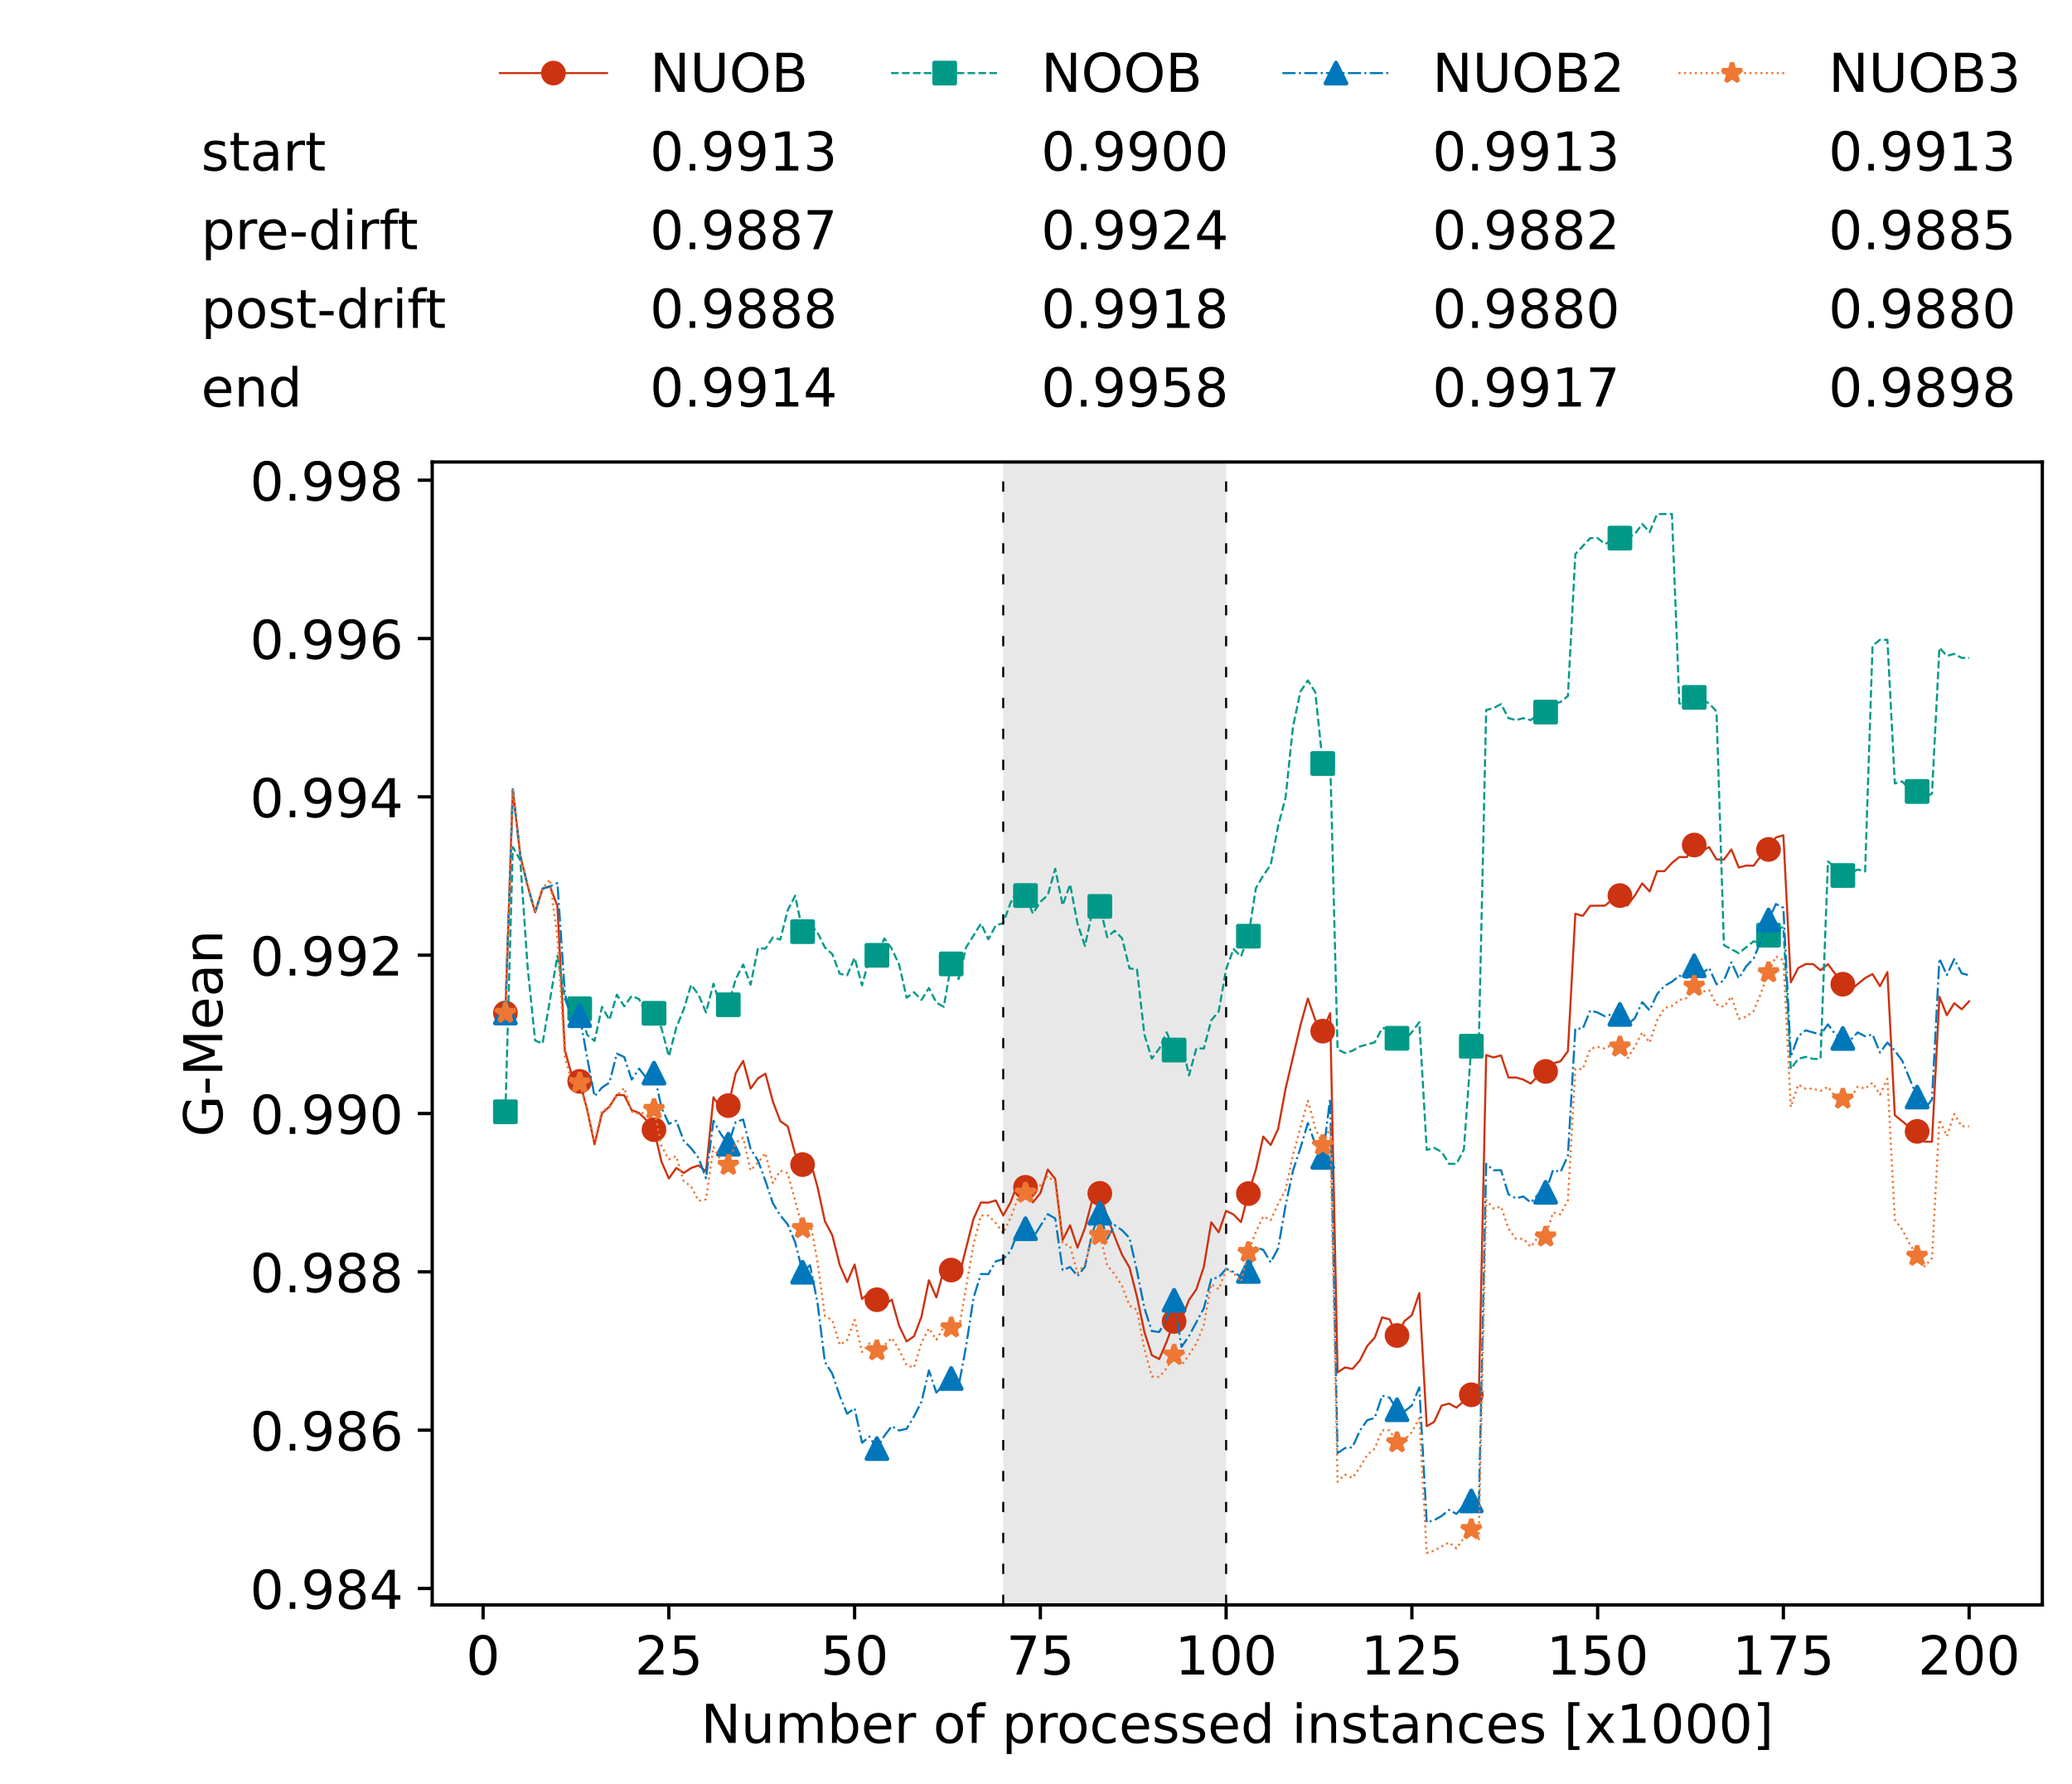 <?xml version="1.0" encoding="utf-8" standalone="no"?>
<!DOCTYPE svg PUBLIC "-//W3C//DTD SVG 1.1//EN"
  "http://www.w3.org/Graphics/SVG/1.1/DTD/svg11.dtd">
<!-- Created with matplotlib (https://matplotlib.org/) -->
<svg height="432.615pt" version="1.1" viewBox="0 0 502.65 432.615" width="502.65pt" xmlns="http://www.w3.org/2000/svg" xmlns:xlink="http://www.w3.org/1999/xlink">
 <defs>
  <style type="text/css">*{stroke-linecap:butt;stroke-linejoin:round;}</style>
 </defs>
 <g id="figure_1">
  <g id="patch_1">
   <path d="M 0 432.615 
L 502.65 432.615 
L 502.65 0 
L 0 0 
z
" style="fill:#ffffff;"/>
  </g>
  <g id="axes_1">
   <g id="patch_2">
    <path d="M 104.85 389.252 
L 495.45 389.252 
L 495.45 112.052 
L 104.85 112.052 
z
" style="fill:#ffffff;"/>
   </g>
   <g id="patch_3">
    <path clip-path="url(#p6e7b4792db)" d="M 297.446 389.252 
L 297.446 112.052 
L 243.372 112.052 
L 243.372 389.252 
z
" style="fill:#d3d3d3;opacity:0.5;"/>
   </g>
   <g id="matplotlib.axis_1">
    <g id="xtick_1">
     <g id="line2d_1">
      <defs>
       <path d="M 0 0 
L 0 3.5 
" id="m1aa5191a1d" style="stroke:#000000;stroke-width:0.8;"/>
      </defs>
      <g>
       <use style="stroke:#000000;stroke-width:0.8;" x="117.197" xlink:href="#m1aa5191a1d" y="389.252"/>
      </g>
     </g>
     <g id="text_1">
      <!-- 0 -->
      <g transform="translate(113.061 406.13)scale(0.13 -0.13)">
       <defs>
        <path d="M 31.781 66.406 
Q 24.172 66.406 20.328 58.906 
Q 16.5 51.422 16.5 36.375 
Q 16.5 21.391 20.328 13.891 
Q 24.172 6.391 31.781 6.391 
Q 39.453 6.391 43.281 13.891 
Q 47.125 21.391 47.125 36.375 
Q 47.125 51.422 43.281 58.906 
Q 39.453 66.406 31.781 66.406 
z
M 31.781 74.219 
Q 44.047 74.219 50.516 64.516 
Q 56.984 54.828 56.984 36.375 
Q 56.984 17.969 50.516 8.266 
Q 44.047 -1.422 31.781 -1.422 
Q 19.531 -1.422 13.062 8.266 
Q 6.594 17.969 6.594 36.375 
Q 6.594 54.828 13.062 64.516 
Q 19.531 74.219 31.781 74.219 
z
" id="DejaVuSans-48"/>
       </defs>
       <use xlink:href="#DejaVuSans-48"/>
      </g>
     </g>
    </g>
    <g id="xtick_2">
     <g id="line2d_2">
      <g>
       <use style="stroke:#000000;stroke-width:0.8;" x="162.259" xlink:href="#m1aa5191a1d" y="389.252"/>
      </g>
     </g>
     <g id="text_2">
      <!-- 25 -->
      <g transform="translate(153.988 406.13)scale(0.13 -0.13)">
       <defs>
        <path d="M 19.188 8.297 
L 53.609 8.297 
L 53.609 0 
L 7.328 0 
L 7.328 8.297 
Q 12.938 14.109 22.625 23.891 
Q 32.328 33.688 34.812 36.531 
Q 39.547 41.844 41.422 45.531 
Q 43.312 49.219 43.312 52.781 
Q 43.312 58.594 39.234 62.25 
Q 35.156 65.922 28.609 65.922 
Q 23.969 65.922 18.812 64.312 
Q 13.672 62.703 7.812 59.422 
L 7.812 69.391 
Q 13.766 71.781 18.938 73 
Q 24.125 74.219 28.422 74.219 
Q 39.75 74.219 46.484 68.547 
Q 53.219 62.891 53.219 53.422 
Q 53.219 48.922 51.531 44.891 
Q 49.859 40.875 45.406 35.406 
Q 44.188 33.984 37.641 27.219 
Q 31.109 20.453 19.188 8.297 
z
" id="DejaVuSans-50"/>
        <path d="M 10.797 72.906 
L 49.516 72.906 
L 49.516 64.594 
L 19.828 64.594 
L 19.828 46.734 
Q 21.969 47.469 24.109 47.828 
Q 26.266 48.188 28.422 48.188 
Q 40.625 48.188 47.75 41.5 
Q 54.891 34.812 54.891 23.391 
Q 54.891 11.625 47.562 5.094 
Q 40.234 -1.422 26.906 -1.422 
Q 22.312 -1.422 17.547 -0.641 
Q 12.797 0.141 7.719 1.703 
L 7.719 11.625 
Q 12.109 9.234 16.797 8.062 
Q 21.484 6.891 26.703 6.891 
Q 35.156 6.891 40.078 11.328 
Q 45.016 15.766 45.016 23.391 
Q 45.016 31 40.078 35.438 
Q 35.156 39.891 26.703 39.891 
Q 22.75 39.891 18.812 39.016 
Q 14.891 38.141 10.797 36.281 
z
" id="DejaVuSans-53"/>
       </defs>
       <use xlink:href="#DejaVuSans-50"/>
       <use x="63.623" xlink:href="#DejaVuSans-53"/>
      </g>
     </g>
    </g>
    <g id="xtick_3">
     <g id="line2d_3">
      <g>
       <use style="stroke:#000000;stroke-width:0.8;" x="207.322" xlink:href="#m1aa5191a1d" y="389.252"/>
      </g>
     </g>
     <g id="text_3">
      <!-- 50 -->
      <g transform="translate(199.05 406.13)scale(0.13 -0.13)">
       <use xlink:href="#DejaVuSans-53"/>
       <use x="63.623" xlink:href="#DejaVuSans-48"/>
      </g>
     </g>
    </g>
    <g id="xtick_4">
     <g id="line2d_4">
      <g>
       <use style="stroke:#000000;stroke-width:0.8;" x="252.384" xlink:href="#m1aa5191a1d" y="389.252"/>
      </g>
     </g>
     <g id="text_4">
      <!-- 75 -->
      <g transform="translate(244.113 406.13)scale(0.13 -0.13)">
       <defs>
        <path d="M 8.203 72.906 
L 55.078 72.906 
L 55.078 68.703 
L 28.609 0 
L 18.312 0 
L 43.219 64.594 
L 8.203 64.594 
z
" id="DejaVuSans-55"/>
       </defs>
       <use xlink:href="#DejaVuSans-55"/>
       <use x="63.623" xlink:href="#DejaVuSans-53"/>
      </g>
     </g>
    </g>
    <g id="xtick_5">
     <g id="line2d_5">
      <g>
       <use style="stroke:#000000;stroke-width:0.8;" x="297.446" xlink:href="#m1aa5191a1d" y="389.252"/>
      </g>
     </g>
     <g id="text_5">
      <!-- 100 -->
      <g transform="translate(285.039 406.13)scale(0.13 -0.13)">
       <defs>
        <path d="M 12.406 8.297 
L 28.516 8.297 
L 28.516 63.922 
L 10.984 60.406 
L 10.984 69.391 
L 28.422 72.906 
L 38.281 72.906 
L 38.281 8.297 
L 54.391 8.297 
L 54.391 0 
L 12.406 0 
z
" id="DejaVuSans-49"/>
       </defs>
       <use xlink:href="#DejaVuSans-49"/>
       <use x="63.623" xlink:href="#DejaVuSans-48"/>
       <use x="127.246" xlink:href="#DejaVuSans-48"/>
      </g>
     </g>
    </g>
    <g id="xtick_6">
     <g id="line2d_6">
      <g>
       <use style="stroke:#000000;stroke-width:0.8;" x="342.509" xlink:href="#m1aa5191a1d" y="389.252"/>
      </g>
     </g>
     <g id="text_6">
      <!-- 125 -->
      <g transform="translate(330.102 406.13)scale(0.13 -0.13)">
       <use xlink:href="#DejaVuSans-49"/>
       <use x="63.623" xlink:href="#DejaVuSans-50"/>
       <use x="127.246" xlink:href="#DejaVuSans-53"/>
      </g>
     </g>
    </g>
    <g id="xtick_7">
     <g id="line2d_7">
      <g>
       <use style="stroke:#000000;stroke-width:0.8;" x="387.571" xlink:href="#m1aa5191a1d" y="389.252"/>
      </g>
     </g>
     <g id="text_7">
      <!-- 150 -->
      <g transform="translate(375.164 406.13)scale(0.13 -0.13)">
       <use xlink:href="#DejaVuSans-49"/>
       <use x="63.623" xlink:href="#DejaVuSans-53"/>
       <use x="127.246" xlink:href="#DejaVuSans-48"/>
      </g>
     </g>
    </g>
    <g id="xtick_8">
     <g id="line2d_8">
      <g>
       <use style="stroke:#000000;stroke-width:0.8;" x="432.633" xlink:href="#m1aa5191a1d" y="389.252"/>
      </g>
     </g>
     <g id="text_8">
      <!-- 175 -->
      <g transform="translate(420.226 406.13)scale(0.13 -0.13)">
       <use xlink:href="#DejaVuSans-49"/>
       <use x="63.623" xlink:href="#DejaVuSans-55"/>
       <use x="127.246" xlink:href="#DejaVuSans-53"/>
      </g>
     </g>
    </g>
    <g id="xtick_9">
     <g id="line2d_9">
      <g>
       <use style="stroke:#000000;stroke-width:0.8;" x="477.695" xlink:href="#m1aa5191a1d" y="389.252"/>
      </g>
     </g>
     <g id="text_9">
      <!-- 200 -->
      <g transform="translate(465.289 406.13)scale(0.13 -0.13)">
       <use xlink:href="#DejaVuSans-50"/>
       <use x="63.623" xlink:href="#DejaVuSans-48"/>
       <use x="127.246" xlink:href="#DejaVuSans-48"/>
      </g>
     </g>
    </g>
    <g id="text_10">
     <!-- Number of processed instances [x1000] -->
     <g transform="translate(170.025 422.711)scale(0.13 -0.13)">
      <defs>
       <path d="M 9.812 72.906 
L 23.094 72.906 
L 55.422 11.922 
L 55.422 72.906 
L 64.984 72.906 
L 64.984 0 
L 51.703 0 
L 19.391 60.984 
L 19.391 0 
L 9.812 0 
z
" id="DejaVuSans-78"/>
       <path d="M 8.5 21.578 
L 8.5 54.688 
L 17.484 54.688 
L 17.484 21.922 
Q 17.484 14.156 20.5 10.266 
Q 23.531 6.391 29.594 6.391 
Q 36.859 6.391 41.078 11.031 
Q 45.312 15.672 45.312 23.688 
L 45.312 54.688 
L 54.297 54.688 
L 54.297 0 
L 45.312 0 
L 45.312 8.406 
Q 42.047 3.422 37.719 1 
Q 33.406 -1.422 27.688 -1.422 
Q 18.266 -1.422 13.375 4.438 
Q 8.5 10.297 8.5 21.578 
z
M 31.109 56 
z
" id="DejaVuSans-117"/>
       <path d="M 52 44.188 
Q 55.375 50.25 60.062 53.125 
Q 64.75 56 71.094 56 
Q 79.641 56 84.281 50.016 
Q 88.922 44.047 88.922 33.016 
L 88.922 0 
L 79.891 0 
L 79.891 32.719 
Q 79.891 40.578 77.094 44.375 
Q 74.312 48.188 68.609 48.188 
Q 61.625 48.188 57.562 43.547 
Q 53.516 38.922 53.516 30.906 
L 53.516 0 
L 44.484 0 
L 44.484 32.719 
Q 44.484 40.625 41.703 44.406 
Q 38.922 48.188 33.109 48.188 
Q 26.219 48.188 22.156 43.531 
Q 18.109 38.875 18.109 30.906 
L 18.109 0 
L 9.078 0 
L 9.078 54.688 
L 18.109 54.688 
L 18.109 46.188 
Q 21.188 51.219 25.484 53.609 
Q 29.781 56 35.688 56 
Q 41.656 56 45.828 52.969 
Q 50 49.953 52 44.188 
z
" id="DejaVuSans-109"/>
       <path d="M 48.688 27.297 
Q 48.688 37.203 44.609 42.844 
Q 40.531 48.484 33.406 48.484 
Q 26.266 48.484 22.188 42.844 
Q 18.109 37.203 18.109 27.297 
Q 18.109 17.391 22.188 11.75 
Q 26.266 6.109 33.406 6.109 
Q 40.531 6.109 44.609 11.75 
Q 48.688 17.391 48.688 27.297 
z
M 18.109 46.391 
Q 20.953 51.266 25.266 53.625 
Q 29.594 56 35.594 56 
Q 45.562 56 51.781 48.094 
Q 58.016 40.188 58.016 27.297 
Q 58.016 14.406 51.781 6.484 
Q 45.562 -1.422 35.594 -1.422 
Q 29.594 -1.422 25.266 0.953 
Q 20.953 3.328 18.109 8.203 
L 18.109 0 
L 9.078 0 
L 9.078 75.984 
L 18.109 75.984 
z
" id="DejaVuSans-98"/>
       <path d="M 56.203 29.594 
L 56.203 25.203 
L 14.891 25.203 
Q 15.484 15.922 20.484 11.062 
Q 25.484 6.203 34.422 6.203 
Q 39.594 6.203 44.453 7.469 
Q 49.312 8.734 54.109 11.281 
L 54.109 2.781 
Q 49.266 0.734 44.188 -0.344 
Q 39.109 -1.422 33.891 -1.422 
Q 20.797 -1.422 13.156 6.188 
Q 5.516 13.812 5.516 26.812 
Q 5.516 40.234 12.766 48.109 
Q 20.016 56 32.328 56 
Q 43.359 56 49.781 48.891 
Q 56.203 41.797 56.203 29.594 
z
M 47.219 32.234 
Q 47.125 39.594 43.094 43.984 
Q 39.062 48.391 32.422 48.391 
Q 24.906 48.391 20.391 44.141 
Q 15.875 39.891 15.188 32.172 
z
" id="DejaVuSans-101"/>
       <path d="M 41.109 46.297 
Q 39.594 47.172 37.812 47.578 
Q 36.031 48 33.891 48 
Q 26.266 48 22.188 43.047 
Q 18.109 38.094 18.109 28.812 
L 18.109 0 
L 9.078 0 
L 9.078 54.688 
L 18.109 54.688 
L 18.109 46.188 
Q 20.953 51.172 25.484 53.578 
Q 30.031 56 36.531 56 
Q 37.453 56 38.578 55.875 
Q 39.703 55.766 41.062 55.516 
z
" id="DejaVuSans-114"/>
       <path id="DejaVuSans-32"/>
       <path d="M 30.609 48.391 
Q 23.391 48.391 19.188 42.75 
Q 14.984 37.109 14.984 27.297 
Q 14.984 17.484 19.156 11.844 
Q 23.344 6.203 30.609 6.203 
Q 37.797 6.203 41.984 11.859 
Q 46.188 17.531 46.188 27.297 
Q 46.188 37.016 41.984 42.703 
Q 37.797 48.391 30.609 48.391 
z
M 30.609 56 
Q 42.328 56 49.016 48.375 
Q 55.719 40.766 55.719 27.297 
Q 55.719 13.875 49.016 6.219 
Q 42.328 -1.422 30.609 -1.422 
Q 18.844 -1.422 12.172 6.219 
Q 5.516 13.875 5.516 27.297 
Q 5.516 40.766 12.172 48.375 
Q 18.844 56 30.609 56 
z
" id="DejaVuSans-111"/>
       <path d="M 37.109 75.984 
L 37.109 68.5 
L 28.516 68.5 
Q 23.688 68.5 21.797 66.547 
Q 19.922 64.594 19.922 59.516 
L 19.922 54.688 
L 34.719 54.688 
L 34.719 47.703 
L 19.922 47.703 
L 19.922 0 
L 10.891 0 
L 10.891 47.703 
L 2.297 47.703 
L 2.297 54.688 
L 10.891 54.688 
L 10.891 58.5 
Q 10.891 67.625 15.141 71.797 
Q 19.391 75.984 28.609 75.984 
z
" id="DejaVuSans-102"/>
       <path d="M 18.109 8.203 
L 18.109 -20.797 
L 9.078 -20.797 
L 9.078 54.688 
L 18.109 54.688 
L 18.109 46.391 
Q 20.953 51.266 25.266 53.625 
Q 29.594 56 35.594 56 
Q 45.562 56 51.781 48.094 
Q 58.016 40.188 58.016 27.297 
Q 58.016 14.406 51.781 6.484 
Q 45.562 -1.422 35.594 -1.422 
Q 29.594 -1.422 25.266 0.953 
Q 20.953 3.328 18.109 8.203 
z
M 48.688 27.297 
Q 48.688 37.203 44.609 42.844 
Q 40.531 48.484 33.406 48.484 
Q 26.266 48.484 22.188 42.844 
Q 18.109 37.203 18.109 27.297 
Q 18.109 17.391 22.188 11.75 
Q 26.266 6.109 33.406 6.109 
Q 40.531 6.109 44.609 11.75 
Q 48.688 17.391 48.688 27.297 
z
" id="DejaVuSans-112"/>
       <path d="M 48.781 52.594 
L 48.781 44.188 
Q 44.969 46.297 41.141 47.344 
Q 37.312 48.391 33.406 48.391 
Q 24.656 48.391 19.812 42.844 
Q 14.984 37.312 14.984 27.297 
Q 14.984 17.281 19.812 11.734 
Q 24.656 6.203 33.406 6.203 
Q 37.312 6.203 41.141 7.25 
Q 44.969 8.297 48.781 10.406 
L 48.781 2.094 
Q 45.016 0.344 40.984 -0.531 
Q 36.969 -1.422 32.422 -1.422 
Q 20.062 -1.422 12.781 6.344 
Q 5.516 14.109 5.516 27.297 
Q 5.516 40.672 12.859 48.328 
Q 20.219 56 33.016 56 
Q 37.156 56 41.109 55.141 
Q 45.062 54.297 48.781 52.594 
z
" id="DejaVuSans-99"/>
       <path d="M 44.281 53.078 
L 44.281 44.578 
Q 40.484 46.531 36.375 47.5 
Q 32.281 48.484 27.875 48.484 
Q 21.188 48.484 17.844 46.438 
Q 14.5 44.391 14.5 40.281 
Q 14.5 37.156 16.891 35.375 
Q 19.281 33.594 26.516 31.984 
L 29.594 31.297 
Q 39.156 29.25 43.188 25.516 
Q 47.219 21.781 47.219 15.094 
Q 47.219 7.469 41.188 3.016 
Q 35.156 -1.422 24.609 -1.422 
Q 20.219 -1.422 15.453 -0.562 
Q 10.688 0.297 5.422 2 
L 5.422 11.281 
Q 10.406 8.688 15.234 7.391 
Q 20.062 6.109 24.812 6.109 
Q 31.156 6.109 34.562 8.281 
Q 37.984 10.453 37.984 14.406 
Q 37.984 18.062 35.516 20.016 
Q 33.062 21.969 24.703 23.781 
L 21.578 24.516 
Q 13.234 26.266 9.516 29.906 
Q 5.812 33.547 5.812 39.891 
Q 5.812 47.609 11.281 51.797 
Q 16.75 56 26.812 56 
Q 31.781 56 36.172 55.266 
Q 40.578 54.547 44.281 53.078 
z
" id="DejaVuSans-115"/>
       <path d="M 45.406 46.391 
L 45.406 75.984 
L 54.391 75.984 
L 54.391 0 
L 45.406 0 
L 45.406 8.203 
Q 42.578 3.328 38.25 0.953 
Q 33.938 -1.422 27.875 -1.422 
Q 17.969 -1.422 11.734 6.484 
Q 5.516 14.406 5.516 27.297 
Q 5.516 40.188 11.734 48.094 
Q 17.969 56 27.875 56 
Q 33.938 56 38.25 53.625 
Q 42.578 51.266 45.406 46.391 
z
M 14.797 27.297 
Q 14.797 17.391 18.875 11.75 
Q 22.953 6.109 30.078 6.109 
Q 37.203 6.109 41.297 11.75 
Q 45.406 17.391 45.406 27.297 
Q 45.406 37.203 41.297 42.844 
Q 37.203 48.484 30.078 48.484 
Q 22.953 48.484 18.875 42.844 
Q 14.797 37.203 14.797 27.297 
z
" id="DejaVuSans-100"/>
       <path d="M 9.422 54.688 
L 18.406 54.688 
L 18.406 0 
L 9.422 0 
z
M 9.422 75.984 
L 18.406 75.984 
L 18.406 64.594 
L 9.422 64.594 
z
" id="DejaVuSans-105"/>
       <path d="M 54.891 33.016 
L 54.891 0 
L 45.906 0 
L 45.906 32.719 
Q 45.906 40.484 42.875 44.328 
Q 39.844 48.188 33.797 48.188 
Q 26.516 48.188 22.312 43.547 
Q 18.109 38.922 18.109 30.906 
L 18.109 0 
L 9.078 0 
L 9.078 54.688 
L 18.109 54.688 
L 18.109 46.188 
Q 21.344 51.125 25.703 53.562 
Q 30.078 56 35.797 56 
Q 45.219 56 50.047 50.172 
Q 54.891 44.344 54.891 33.016 
z
" id="DejaVuSans-110"/>
       <path d="M 18.312 70.219 
L 18.312 54.688 
L 36.812 54.688 
L 36.812 47.703 
L 18.312 47.703 
L 18.312 18.016 
Q 18.312 11.328 20.141 9.422 
Q 21.969 7.516 27.594 7.516 
L 36.812 7.516 
L 36.812 0 
L 27.594 0 
Q 17.188 0 13.234 3.875 
Q 9.281 7.766 9.281 18.016 
L 9.281 47.703 
L 2.688 47.703 
L 2.688 54.688 
L 9.281 54.688 
L 9.281 70.219 
z
" id="DejaVuSans-116"/>
       <path d="M 34.281 27.484 
Q 23.391 27.484 19.188 25 
Q 14.984 22.516 14.984 16.5 
Q 14.984 11.719 18.141 8.906 
Q 21.297 6.109 26.703 6.109 
Q 34.188 6.109 38.703 11.406 
Q 43.219 16.703 43.219 25.484 
L 43.219 27.484 
z
M 52.203 31.203 
L 52.203 0 
L 43.219 0 
L 43.219 8.297 
Q 40.141 3.328 35.547 0.953 
Q 30.953 -1.422 24.312 -1.422 
Q 15.922 -1.422 10.953 3.297 
Q 6 8.016 6 15.922 
Q 6 25.141 12.172 29.828 
Q 18.359 34.516 30.609 34.516 
L 43.219 34.516 
L 43.219 35.406 
Q 43.219 41.609 39.141 45 
Q 35.062 48.391 27.688 48.391 
Q 23 48.391 18.547 47.266 
Q 14.109 46.141 10.016 43.891 
L 10.016 52.203 
Q 14.938 54.109 19.578 55.047 
Q 24.219 56 28.609 56 
Q 40.484 56 46.344 49.844 
Q 52.203 43.703 52.203 31.203 
z
" id="DejaVuSans-97"/>
       <path d="M 8.594 75.984 
L 29.297 75.984 
L 29.297 69 
L 17.578 69 
L 17.578 -6.203 
L 29.297 -6.203 
L 29.297 -13.188 
L 8.594 -13.188 
z
" id="DejaVuSans-91"/>
       <path d="M 54.891 54.688 
L 35.109 28.078 
L 55.906 0 
L 45.312 0 
L 29.391 21.484 
L 13.484 0 
L 2.875 0 
L 24.125 28.609 
L 4.688 54.688 
L 15.281 54.688 
L 29.781 35.203 
L 44.281 54.688 
z
" id="DejaVuSans-120"/>
       <path d="M 30.422 75.984 
L 30.422 -13.188 
L 9.719 -13.188 
L 9.719 -6.203 
L 21.391 -6.203 
L 21.391 69 
L 9.719 69 
L 9.719 75.984 
z
" id="DejaVuSans-93"/>
      </defs>
      <use xlink:href="#DejaVuSans-78"/>
      <use x="74.805" xlink:href="#DejaVuSans-117"/>
      <use x="138.184" xlink:href="#DejaVuSans-109"/>
      <use x="235.596" xlink:href="#DejaVuSans-98"/>
      <use x="299.072" xlink:href="#DejaVuSans-101"/>
      <use x="360.596" xlink:href="#DejaVuSans-114"/>
      <use x="401.709" xlink:href="#DejaVuSans-32"/>
      <use x="433.496" xlink:href="#DejaVuSans-111"/>
      <use x="494.678" xlink:href="#DejaVuSans-102"/>
      <use x="529.883" xlink:href="#DejaVuSans-32"/>
      <use x="561.67" xlink:href="#DejaVuSans-112"/>
      <use x="625.146" xlink:href="#DejaVuSans-114"/>
      <use x="664.01" xlink:href="#DejaVuSans-111"/>
      <use x="725.191" xlink:href="#DejaVuSans-99"/>
      <use x="780.172" xlink:href="#DejaVuSans-101"/>
      <use x="841.695" xlink:href="#DejaVuSans-115"/>
      <use x="893.795" xlink:href="#DejaVuSans-115"/>
      <use x="945.895" xlink:href="#DejaVuSans-101"/>
      <use x="1007.418" xlink:href="#DejaVuSans-100"/>
      <use x="1070.895" xlink:href="#DejaVuSans-32"/>
      <use x="1102.682" xlink:href="#DejaVuSans-105"/>
      <use x="1130.465" xlink:href="#DejaVuSans-110"/>
      <use x="1193.844" xlink:href="#DejaVuSans-115"/>
      <use x="1245.943" xlink:href="#DejaVuSans-116"/>
      <use x="1285.152" xlink:href="#DejaVuSans-97"/>
      <use x="1346.432" xlink:href="#DejaVuSans-110"/>
      <use x="1409.811" xlink:href="#DejaVuSans-99"/>
      <use x="1464.791" xlink:href="#DejaVuSans-101"/>
      <use x="1526.314" xlink:href="#DejaVuSans-115"/>
      <use x="1578.414" xlink:href="#DejaVuSans-32"/>
      <use x="1610.201" xlink:href="#DejaVuSans-91"/>
      <use x="1649.215" xlink:href="#DejaVuSans-120"/>
      <use x="1708.395" xlink:href="#DejaVuSans-49"/>
      <use x="1772.018" xlink:href="#DejaVuSans-48"/>
      <use x="1835.641" xlink:href="#DejaVuSans-48"/>
      <use x="1899.264" xlink:href="#DejaVuSans-48"/>
      <use x="1962.887" xlink:href="#DejaVuSans-93"/>
     </g>
    </g>
   </g>
   <g id="matplotlib.axis_2">
    <g id="ytick_1">
     <g id="line2d_10">
      <defs>
       <path d="M 0 0 
L -3.5 0 
" id="m8c18a9a328" style="stroke:#000000;stroke-width:0.8;"/>
      </defs>
      <g>
       <use style="stroke:#000000;stroke-width:0.8;" x="104.85" xlink:href="#m8c18a9a328" y="385.26"/>
      </g>
     </g>
     <g id="text_11">
      <!-- 0.984 -->
      <g transform="translate(60.633 390.199)scale(0.13 -0.13)">
       <defs>
        <path d="M 10.688 12.406 
L 21 12.406 
L 21 0 
L 10.688 0 
z
" id="DejaVuSans-46"/>
        <path d="M 10.984 1.516 
L 10.984 10.5 
Q 14.703 8.734 18.5 7.812 
Q 22.312 6.891 25.984 6.891 
Q 35.75 6.891 40.891 13.453 
Q 46.047 20.016 46.781 33.406 
Q 43.953 29.203 39.594 26.953 
Q 35.25 24.703 29.984 24.703 
Q 19.047 24.703 12.672 31.312 
Q 6.297 37.938 6.297 49.422 
Q 6.297 60.641 12.938 67.422 
Q 19.578 74.219 30.609 74.219 
Q 43.266 74.219 49.922 64.516 
Q 56.594 54.828 56.594 36.375 
Q 56.594 19.141 48.406 8.859 
Q 40.234 -1.422 26.422 -1.422 
Q 22.703 -1.422 18.891 -0.688 
Q 15.094 0.047 10.984 1.516 
z
M 30.609 32.422 
Q 37.25 32.422 41.125 36.953 
Q 45.016 41.5 45.016 49.422 
Q 45.016 57.281 41.125 61.844 
Q 37.25 66.406 30.609 66.406 
Q 23.969 66.406 20.094 61.844 
Q 16.219 57.281 16.219 49.422 
Q 16.219 41.5 20.094 36.953 
Q 23.969 32.422 30.609 32.422 
z
" id="DejaVuSans-57"/>
        <path d="M 31.781 34.625 
Q 24.75 34.625 20.719 30.859 
Q 16.703 27.094 16.703 20.516 
Q 16.703 13.922 20.719 10.156 
Q 24.75 6.391 31.781 6.391 
Q 38.812 6.391 42.859 10.172 
Q 46.922 13.969 46.922 20.516 
Q 46.922 27.094 42.891 30.859 
Q 38.875 34.625 31.781 34.625 
z
M 21.922 38.812 
Q 15.578 40.375 12.031 44.719 
Q 8.5 49.078 8.5 55.328 
Q 8.5 64.062 14.719 69.141 
Q 20.953 74.219 31.781 74.219 
Q 42.672 74.219 48.875 69.141 
Q 55.078 64.062 55.078 55.328 
Q 55.078 49.078 51.531 44.719 
Q 48 40.375 41.703 38.812 
Q 48.828 37.156 52.797 32.312 
Q 56.781 27.484 56.781 20.516 
Q 56.781 9.906 50.312 4.234 
Q 43.844 -1.422 31.781 -1.422 
Q 19.734 -1.422 13.25 4.234 
Q 6.781 9.906 6.781 20.516 
Q 6.781 27.484 10.781 32.312 
Q 14.797 37.156 21.922 38.812 
z
M 18.312 54.391 
Q 18.312 48.734 21.844 45.562 
Q 25.391 42.391 31.781 42.391 
Q 38.141 42.391 41.719 45.562 
Q 45.312 48.734 45.312 54.391 
Q 45.312 60.062 41.719 63.234 
Q 38.141 66.406 31.781 66.406 
Q 25.391 66.406 21.844 63.234 
Q 18.312 60.062 18.312 54.391 
z
" id="DejaVuSans-56"/>
        <path d="M 37.797 64.312 
L 12.891 25.391 
L 37.797 25.391 
z
M 35.203 72.906 
L 47.609 72.906 
L 47.609 25.391 
L 58.016 25.391 
L 58.016 17.188 
L 47.609 17.188 
L 47.609 0 
L 37.797 0 
L 37.797 17.188 
L 4.891 17.188 
L 4.891 26.703 
z
" id="DejaVuSans-52"/>
       </defs>
       <use xlink:href="#DejaVuSans-48"/>
       <use x="63.623" xlink:href="#DejaVuSans-46"/>
       <use x="95.41" xlink:href="#DejaVuSans-57"/>
       <use x="159.033" xlink:href="#DejaVuSans-56"/>
       <use x="222.656" xlink:href="#DejaVuSans-52"/>
      </g>
     </g>
    </g>
    <g id="ytick_2">
     <g id="line2d_11">
      <g>
       <use style="stroke:#000000;stroke-width:0.8;" x="104.85" xlink:href="#m8c18a9a328" y="346.862"/>
      </g>
     </g>
     <g id="text_12">
      <!-- 0.986 -->
      <g transform="translate(60.633 351.801)scale(0.13 -0.13)">
       <defs>
        <path d="M 33.016 40.375 
Q 26.375 40.375 22.484 35.828 
Q 18.609 31.297 18.609 23.391 
Q 18.609 15.531 22.484 10.953 
Q 26.375 6.391 33.016 6.391 
Q 39.656 6.391 43.531 10.953 
Q 47.406 15.531 47.406 23.391 
Q 47.406 31.297 43.531 35.828 
Q 39.656 40.375 33.016 40.375 
z
M 52.594 71.297 
L 52.594 62.312 
Q 48.875 64.062 45.094 64.984 
Q 41.312 65.922 37.594 65.922 
Q 27.828 65.922 22.672 59.328 
Q 17.531 52.734 16.797 39.406 
Q 19.672 43.656 24.016 45.922 
Q 28.375 48.188 33.594 48.188 
Q 44.578 48.188 50.953 41.516 
Q 57.328 34.859 57.328 23.391 
Q 57.328 12.156 50.688 5.359 
Q 44.047 -1.422 33.016 -1.422 
Q 20.359 -1.422 13.672 8.266 
Q 6.984 17.969 6.984 36.375 
Q 6.984 53.656 15.188 63.938 
Q 23.391 74.219 37.203 74.219 
Q 40.922 74.219 44.703 73.484 
Q 48.484 72.75 52.594 71.297 
z
" id="DejaVuSans-54"/>
       </defs>
       <use xlink:href="#DejaVuSans-48"/>
       <use x="63.623" xlink:href="#DejaVuSans-46"/>
       <use x="95.41" xlink:href="#DejaVuSans-57"/>
       <use x="159.033" xlink:href="#DejaVuSans-56"/>
       <use x="222.656" xlink:href="#DejaVuSans-54"/>
      </g>
     </g>
    </g>
    <g id="ytick_3">
     <g id="line2d_12">
      <g>
       <use style="stroke:#000000;stroke-width:0.8;" x="104.85" xlink:href="#m8c18a9a328" y="308.463"/>
      </g>
     </g>
     <g id="text_13">
      <!-- 0.988 -->
      <g transform="translate(60.633 313.402)scale(0.13 -0.13)">
       <use xlink:href="#DejaVuSans-48"/>
       <use x="63.623" xlink:href="#DejaVuSans-46"/>
       <use x="95.41" xlink:href="#DejaVuSans-57"/>
       <use x="159.033" xlink:href="#DejaVuSans-56"/>
       <use x="222.656" xlink:href="#DejaVuSans-56"/>
      </g>
     </g>
    </g>
    <g id="ytick_4">
     <g id="line2d_13">
      <g>
       <use style="stroke:#000000;stroke-width:0.8;" x="104.85" xlink:href="#m8c18a9a328" y="270.064"/>
      </g>
     </g>
     <g id="text_14">
      <!-- 0.990 -->
      <g transform="translate(60.633 275.003)scale(0.13 -0.13)">
       <use xlink:href="#DejaVuSans-48"/>
       <use x="63.623" xlink:href="#DejaVuSans-46"/>
       <use x="95.41" xlink:href="#DejaVuSans-57"/>
       <use x="159.033" xlink:href="#DejaVuSans-57"/>
       <use x="222.656" xlink:href="#DejaVuSans-48"/>
      </g>
     </g>
    </g>
    <g id="ytick_5">
     <g id="line2d_14">
      <g>
       <use style="stroke:#000000;stroke-width:0.8;" x="104.85" xlink:href="#m8c18a9a328" y="231.665"/>
      </g>
     </g>
     <g id="text_15">
      <!-- 0.992 -->
      <g transform="translate(60.633 236.604)scale(0.13 -0.13)">
       <use xlink:href="#DejaVuSans-48"/>
       <use x="63.623" xlink:href="#DejaVuSans-46"/>
       <use x="95.41" xlink:href="#DejaVuSans-57"/>
       <use x="159.033" xlink:href="#DejaVuSans-57"/>
       <use x="222.656" xlink:href="#DejaVuSans-50"/>
      </g>
     </g>
    </g>
    <g id="ytick_6">
     <g id="line2d_15">
      <g>
       <use style="stroke:#000000;stroke-width:0.8;" x="104.85" xlink:href="#m8c18a9a328" y="193.267"/>
      </g>
     </g>
     <g id="text_16">
      <!-- 0.994 -->
      <g transform="translate(60.633 198.206)scale(0.13 -0.13)">
       <use xlink:href="#DejaVuSans-48"/>
       <use x="63.623" xlink:href="#DejaVuSans-46"/>
       <use x="95.41" xlink:href="#DejaVuSans-57"/>
       <use x="159.033" xlink:href="#DejaVuSans-57"/>
       <use x="222.656" xlink:href="#DejaVuSans-52"/>
      </g>
     </g>
    </g>
    <g id="ytick_7">
     <g id="line2d_16">
      <g>
       <use style="stroke:#000000;stroke-width:0.8;" x="104.85" xlink:href="#m8c18a9a328" y="154.868"/>
      </g>
     </g>
     <g id="text_17">
      <!-- 0.996 -->
      <g transform="translate(60.633 159.807)scale(0.13 -0.13)">
       <use xlink:href="#DejaVuSans-48"/>
       <use x="63.623" xlink:href="#DejaVuSans-46"/>
       <use x="95.41" xlink:href="#DejaVuSans-57"/>
       <use x="159.033" xlink:href="#DejaVuSans-57"/>
       <use x="222.656" xlink:href="#DejaVuSans-54"/>
      </g>
     </g>
    </g>
    <g id="ytick_8">
     <g id="line2d_17">
      <g>
       <use style="stroke:#000000;stroke-width:0.8;" x="104.85" xlink:href="#m8c18a9a328" y="116.469"/>
      </g>
     </g>
     <g id="text_18">
      <!-- 0.998 -->
      <g transform="translate(60.633 121.408)scale(0.13 -0.13)">
       <use xlink:href="#DejaVuSans-48"/>
       <use x="63.623" xlink:href="#DejaVuSans-46"/>
       <use x="95.41" xlink:href="#DejaVuSans-57"/>
       <use x="159.033" xlink:href="#DejaVuSans-57"/>
       <use x="222.656" xlink:href="#DejaVuSans-56"/>
      </g>
     </g>
    </g>
    <g id="text_19">
     <!-- G-Mean -->
     <g transform="translate(53.93 275.744)rotate(-90)scale(0.13 -0.13)">
      <defs>
       <path d="M 59.516 10.406 
L 59.516 29.984 
L 43.406 29.984 
L 43.406 38.094 
L 69.281 38.094 
L 69.281 6.781 
Q 63.578 2.734 56.688 0.656 
Q 49.812 -1.422 42 -1.422 
Q 24.906 -1.422 15.25 8.562 
Q 5.609 18.562 5.609 36.375 
Q 5.609 54.25 15.25 64.234 
Q 24.906 74.219 42 74.219 
Q 49.125 74.219 55.547 72.453 
Q 61.969 70.703 67.391 67.281 
L 67.391 56.781 
Q 61.922 61.422 55.766 63.766 
Q 49.609 66.109 42.828 66.109 
Q 29.438 66.109 22.719 58.641 
Q 16.016 51.172 16.016 36.375 
Q 16.016 21.625 22.719 14.156 
Q 29.438 6.688 42.828 6.688 
Q 48.047 6.688 52.141 7.594 
Q 56.25 8.5 59.516 10.406 
z
" id="DejaVuSans-71"/>
       <path d="M 4.891 31.391 
L 31.203 31.391 
L 31.203 23.391 
L 4.891 23.391 
z
" id="DejaVuSans-45"/>
       <path d="M 9.812 72.906 
L 24.516 72.906 
L 43.109 23.297 
L 61.812 72.906 
L 76.516 72.906 
L 76.516 0 
L 66.891 0 
L 66.891 64.016 
L 48.094 14.016 
L 38.188 14.016 
L 19.391 64.016 
L 19.391 0 
L 9.812 0 
z
" id="DejaVuSans-77"/>
      </defs>
      <use xlink:href="#DejaVuSans-71"/>
      <use x="77.49" xlink:href="#DejaVuSans-45"/>
      <use x="113.574" xlink:href="#DejaVuSans-77"/>
      <use x="199.854" xlink:href="#DejaVuSans-101"/>
      <use x="261.377" xlink:href="#DejaVuSans-97"/>
      <use x="322.656" xlink:href="#DejaVuSans-110"/>
     </g>
    </g>
   </g>
   <g id="line2d_18"/>
   <g id="line2d_19"/>
   <g id="line2d_20"/>
   <g id="line2d_21"/>
   <g id="line2d_22"/>
   <g id="line2d_23">
    <path clip-path="url(#p6e7b4792db)" d="M 122.605 245.692 
L 124.407 191.446 
L 126.21 207.462 
L 128.012 214.863 
L 129.815 221.269 
L 131.617 215.521 
L 133.419 214.982 
L 135.222 219.769 
L 137.024 254.687 
L 138.827 261.194 
L 140.629 262.277 
L 142.432 269.105 
L 144.234 277.527 
L 146.037 270.011 
L 147.839 268.396 
L 149.642 265.535 
L 151.444 265.642 
L 153.247 269.254 
L 155.049 269.935 
L 156.852 271.712 
L 158.654 273.979 
L 160.457 281.709 
L 162.259 285.822 
L 164.062 283.28 
L 165.864 284.487 
L 167.667 283.282 
L 169.469 282.654 
L 171.272 284.092 
L 173.074 266.13 
L 174.877 268.767 
L 176.679 268.149 
L 178.482 260.292 
L 180.284 257.297 
L 182.087 264.011 
L 183.889 261.525 
L 185.692 260.416 
L 187.494 267.179 
L 189.297 271.926 
L 191.099 273.172 
L 192.902 279.878 
L 194.704 282.459 
L 196.507 281.349 
L 198.309 287.836 
L 200.112 296.189 
L 201.914 299.615 
L 203.717 306.807 
L 205.519 310.957 
L 207.322 306.687 
L 209.124 315.058 
L 210.927 313.543 
L 212.729 315.227 
L 214.532 316.417 
L 216.334 315.22 
L 218.137 321.597 
L 219.939 325.337 
L 221.742 324.072 
L 223.544 319.329 
L 225.347 310.507 
L 227.149 314.661 
L 228.952 308.007 
L 230.754 308.039 
L 232.557 309.894 
L 236.162 295.606 
L 237.964 291.642 
L 239.767 291.687 
L 241.569 291.148 
L 243.372 294.806 
L 245.174 291.574 
L 246.976 286.752 
L 248.779 287.96 
L 250.581 291.609 
L 252.384 289.377 
L 254.186 283.658 
L 255.989 285.908 
L 257.791 300.733 
L 259.594 297.184 
L 261.396 302.596 
L 263.199 297.861 
L 265.001 290.893 
L 266.804 289.432 
L 268.606 295.091 
L 270.409 299.934 
L 272.211 304.346 
L 274.014 307.426 
L 275.816 314.504 
L 277.619 323.052 
L 279.421 328.675 
L 281.224 329.625 
L 283.026 325.392 
L 284.829 320.488 
L 286.631 319.888 
L 288.434 315.303 
L 290.236 312.688 
L 292.039 307.252 
L 293.841 296.447 
L 295.644 298.877 
L 297.446 293.676 
L 299.249 294.549 
L 301.051 296.411 
L 302.854 289.491 
L 304.656 283.664 
L 306.459 275.664 
L 308.261 277.697 
L 310.064 273.792 
L 311.866 264.069 
L 315.471 248.691 
L 317.274 242.172 
L 319.076 247.382 
L 320.879 250.085 
L 322.681 245.728 
L 324.484 332.879 
L 326.286 331.647 
L 328.089 332.011 
L 329.891 329.941 
L 331.694 326.411 
L 333.496 324.428 
L 335.299 319.511 
L 337.101 319.985 
L 338.904 323.907 
L 340.706 320.418 
L 342.509 318.966 
L 344.311 313.592 
L 346.114 345.895 
L 347.916 344.855 
L 349.719 340.919 
L 351.521 340.417 
L 353.324 341.393 
L 356.928 338.279 
L 358.731 339.252 
L 360.533 255.889 
L 362.336 256.465 
L 364.138 255.976 
L 365.941 261.345 
L 367.743 261.324 
L 369.546 261.848 
L 371.348 262.811 
L 373.151 260.866 
L 374.953 259.86 
L 376.756 257.893 
L 378.558 257.391 
L 380.361 254.947 
L 382.163 221.607 
L 383.966 222.138 
L 385.768 219.686 
L 389.373 219.643 
L 391.176 218.133 
L 392.978 217.21 
L 394.781 219.637 
L 396.583 217.202 
L 398.386 214.244 
L 400.188 216.217 
L 401.991 211.307 
L 403.793 211.279 
L 405.596 209.309 
L 407.398 207.85 
L 409.201 207.875 
L 411.003 204.948 
L 412.806 206.42 
L 414.608 205.444 
L 416.411 208.436 
L 418.213 208.48 
L 420.016 206.016 
L 421.818 210.405 
L 423.621 209.931 
L 425.423 209.963 
L 427.226 207.547 
L 429.028 206.017 
L 430.831 203.109 
L 432.633 202.581 
L 434.436 238.238 
L 436.238 234.771 
L 438.041 233.818 
L 439.843 233.825 
L 441.646 235.313 
L 443.448 233.834 
L 447.053 238.708 
L 448.856 240.144 
L 452.461 237.203 
L 454.263 236.246 
L 456.066 239.175 
L 457.868 235.768 
L 459.671 270.483 
L 463.276 273.415 
L 465.078 274.399 
L 466.881 276.895 
L 468.683 276.91 
L 470.485 241.736 
L 472.288 246.223 
L 474.09 243.315 
L 475.893 244.793 
L 477.695 242.843 
L 477.695 242.843 
" style="fill:none;stroke:#cc3311;stroke-linecap:square;stroke-width:0.5;"/>
    <defs>
     <path d="M 0 2.5 
C 0.663 2.5 1.299 2.237 1.768 1.768 
C 2.237 1.299 2.5 0.663 2.5 0 
C 2.5 -0.663 2.237 -1.299 1.768 -1.768 
C 1.299 -2.237 0.663 -2.5 0 -2.5 
C -0.663 -2.5 -1.299 -2.237 -1.768 -1.768 
C -2.237 -1.299 -2.5 -0.663 -2.5 0 
C -2.5 0.663 -2.237 1.299 -1.768 1.768 
C -1.299 2.237 -0.663 2.5 0 2.5 
z
" id="mc6a449a1e2" style="stroke:#cc3311;"/>
    </defs>
    <g clip-path="url(#p6e7b4792db)">
     <use style="fill:#cc3311;stroke:#cc3311;" x="122.605" xlink:href="#mc6a449a1e2" y="245.692"/>
     <use style="fill:#cc3311;stroke:#cc3311;" x="140.629" xlink:href="#mc6a449a1e2" y="262.277"/>
     <use style="fill:#cc3311;stroke:#cc3311;" x="158.654" xlink:href="#mc6a449a1e2" y="273.979"/>
     <use style="fill:#cc3311;stroke:#cc3311;" x="176.679" xlink:href="#mc6a449a1e2" y="268.149"/>
     <use style="fill:#cc3311;stroke:#cc3311;" x="194.704" xlink:href="#mc6a449a1e2" y="282.459"/>
     <use style="fill:#cc3311;stroke:#cc3311;" x="212.729" xlink:href="#mc6a449a1e2" y="315.227"/>
     <use style="fill:#cc3311;stroke:#cc3311;" x="230.754" xlink:href="#mc6a449a1e2" y="308.039"/>
     <use style="fill:#cc3311;stroke:#cc3311;" x="248.779" xlink:href="#mc6a449a1e2" y="287.96"/>
     <use style="fill:#cc3311;stroke:#cc3311;" x="266.804" xlink:href="#mc6a449a1e2" y="289.432"/>
     <use style="fill:#cc3311;stroke:#cc3311;" x="284.829" xlink:href="#mc6a449a1e2" y="320.488"/>
     <use style="fill:#cc3311;stroke:#cc3311;" x="302.854" xlink:href="#mc6a449a1e2" y="289.491"/>
     <use style="fill:#cc3311;stroke:#cc3311;" x="320.879" xlink:href="#mc6a449a1e2" y="250.085"/>
     <use style="fill:#cc3311;stroke:#cc3311;" x="338.904" xlink:href="#mc6a449a1e2" y="323.907"/>
     <use style="fill:#cc3311;stroke:#cc3311;" x="356.928" xlink:href="#mc6a449a1e2" y="338.279"/>
     <use style="fill:#cc3311;stroke:#cc3311;" x="374.953" xlink:href="#mc6a449a1e2" y="259.86"/>
     <use style="fill:#cc3311;stroke:#cc3311;" x="392.978" xlink:href="#mc6a449a1e2" y="217.21"/>
     <use style="fill:#cc3311;stroke:#cc3311;" x="411.003" xlink:href="#mc6a449a1e2" y="204.948"/>
     <use style="fill:#cc3311;stroke:#cc3311;" x="429.028" xlink:href="#mc6a449a1e2" y="206.017"/>
     <use style="fill:#cc3311;stroke:#cc3311;" x="447.053" xlink:href="#mc6a449a1e2" y="238.708"/>
     <use style="fill:#cc3311;stroke:#cc3311;" x="465.078" xlink:href="#mc6a449a1e2" y="274.399"/>
    </g>
   </g>
   <g id="line2d_24"/>
   <g id="line2d_25"/>
   <g id="line2d_26"/>
   <g id="line2d_27"/>
   <g id="line2d_28">
    <path clip-path="url(#p6e7b4792db)" d="M 122.605 269.646 
L 124.407 205.45 
L 126.21 208.615 
L 128.012 234.815 
L 129.815 252.358 
L 131.617 253.126 
L 135.222 231.817 
L 137.024 242.183 
L 138.827 246.809 
L 140.629 244.66 
L 142.432 250.967 
L 144.234 252.464 
L 146.037 244.21 
L 147.839 247.338 
L 149.642 241.245 
L 151.444 244.075 
L 153.247 241.546 
L 155.049 242.32 
L 156.852 246.044 
L 158.654 245.763 
L 160.457 249.305 
L 162.259 256.194 
L 164.062 249.235 
L 165.864 244.814 
L 167.667 238.826 
L 169.469 241.276 
L 171.272 245.556 
L 173.074 238.572 
L 174.877 244.346 
L 176.679 243.691 
L 178.482 237.474 
L 180.284 233.929 
L 182.087 238.808 
L 183.889 229.922 
L 185.692 230.094 
L 187.494 227.351 
L 189.297 227.879 
L 191.099 220.736 
L 192.902 217.239 
L 194.704 225.957 
L 196.507 224.113 
L 198.309 226.153 
L 200.112 229.791 
L 201.914 231.406 
L 203.717 236.19 
L 205.519 236.537 
L 207.322 232.329 
L 209.124 238.987 
L 210.927 232.294 
L 212.729 231.695 
L 214.532 227.604 
L 216.334 230.096 
L 218.137 233.995 
L 219.939 241.981 
L 221.742 240.644 
L 223.544 242.515 
L 225.347 239.62 
L 227.149 243.163 
L 228.952 244.186 
L 230.754 233.781 
L 232.557 237.469 
L 234.359 229.782 
L 237.964 224.011 
L 239.767 227.801 
L 241.569 224.448 
L 243.372 223.885 
L 245.174 218.947 
L 246.976 215.387 
L 248.779 217.202 
L 250.581 221.575 
L 252.384 218.711 
L 254.186 217.079 
L 255.989 210.709 
L 257.791 219.566 
L 259.594 214.468 
L 261.396 224.022 
L 263.199 229.417 
L 265.001 221.065 
L 266.804 219.834 
L 268.606 227.296 
L 270.409 225.733 
L 272.211 227.584 
L 274.014 234.882 
L 275.816 235.089 
L 277.619 250.9 
L 279.421 256.765 
L 281.224 254.342 
L 283.026 250.376 
L 284.829 254.677 
L 286.631 252.566 
L 288.434 260.839 
L 290.236 254.229 
L 292.039 254.317 
L 293.841 247.463 
L 295.644 245.325 
L 297.446 235.027 
L 299.249 230.178 
L 301.051 231.976 
L 302.854 227.058 
L 304.656 215.444 
L 306.459 212.321 
L 308.261 209.791 
L 310.064 200.308 
L 311.866 193.46 
L 313.669 176.219 
L 315.471 167.74 
L 317.274 165.028 
L 319.076 167.871 
L 320.879 185.179 
L 322.681 183.531 
L 324.484 254.52 
L 326.286 255.395 
L 328.089 254.841 
L 329.891 253.81 
L 333.496 252.804 
L 335.299 249.383 
L 337.101 249.377 
L 338.904 251.818 
L 340.706 252.277 
L 342.509 250.336 
L 344.311 247.91 
L 346.114 278.912 
L 347.916 278.391 
L 349.719 279.358 
L 351.521 282.266 
L 353.324 282.264 
L 355.126 278.811 
L 356.928 253.746 
L 358.731 253.746 
L 360.533 172.188 
L 362.336 171.743 
L 364.138 170.77 
L 365.941 174.171 
L 367.743 174.651 
L 369.546 174.177 
L 371.348 174.658 
L 373.151 173.205 
L 374.953 172.706 
L 376.756 170.754 
L 378.558 170.265 
L 380.361 168.809 
L 382.163 134.392 
L 385.768 130.509 
L 387.571 130.509 
L 389.373 131.949 
L 391.176 130.972 
L 392.978 130.514 
L 394.781 130.511 
L 396.583 129.542 
L 398.386 127.095 
L 400.188 129.051 
L 401.991 124.667 
L 405.596 124.652 
L 407.398 170.587 
L 409.201 171.081 
L 411.003 169.136 
L 412.806 169.627 
L 414.608 170.598 
L 416.411 172.561 
L 418.213 229.244 
L 421.818 231.185 
L 425.423 228.29 
L 427.226 228.778 
L 429.028 226.805 
L 430.831 225.356 
L 432.633 224.853 
L 434.436 259.251 
L 436.238 256.801 
L 438.041 256.323 
L 439.843 256.81 
L 441.646 256.818 
L 443.448 208.938 
L 445.251 210.399 
L 447.053 212.341 
L 448.856 211.847 
L 450.658 210.88 
L 452.461 211.359 
L 454.263 156.632 
L 456.066 155.169 
L 457.868 155.172 
L 459.671 190.013 
L 461.473 189.524 
L 463.276 191.474 
L 465.078 191.962 
L 466.881 193.433 
L 468.683 192.469 
L 470.485 157.096 
L 472.288 159.072 
L 474.09 158.592 
L 475.893 159.57 
L 477.695 159.572 
L 477.695 159.572 
" style="fill:none;stroke:#009988;stroke-dasharray:1.85,0.8;stroke-dashoffset:0;stroke-width:0.5;"/>
    <defs>
     <path d="M -2.5 2.5 
L 2.5 2.5 
L 2.5 -2.5 
L -2.5 -2.5 
z
" id="m0cbcd6bd2a" style="stroke:#009988;stroke-linejoin:miter;"/>
    </defs>
    <g clip-path="url(#p6e7b4792db)">
     <use style="fill:#009988;stroke:#009988;stroke-linejoin:miter;" x="122.605" xlink:href="#m0cbcd6bd2a" y="269.646"/>
     <use style="fill:#009988;stroke:#009988;stroke-linejoin:miter;" x="140.629" xlink:href="#m0cbcd6bd2a" y="244.66"/>
     <use style="fill:#009988;stroke:#009988;stroke-linejoin:miter;" x="158.654" xlink:href="#m0cbcd6bd2a" y="245.763"/>
     <use style="fill:#009988;stroke:#009988;stroke-linejoin:miter;" x="176.679" xlink:href="#m0cbcd6bd2a" y="243.691"/>
     <use style="fill:#009988;stroke:#009988;stroke-linejoin:miter;" x="194.704" xlink:href="#m0cbcd6bd2a" y="225.957"/>
     <use style="fill:#009988;stroke:#009988;stroke-linejoin:miter;" x="212.729" xlink:href="#m0cbcd6bd2a" y="231.695"/>
     <use style="fill:#009988;stroke:#009988;stroke-linejoin:miter;" x="230.754" xlink:href="#m0cbcd6bd2a" y="233.781"/>
     <use style="fill:#009988;stroke:#009988;stroke-linejoin:miter;" x="248.779" xlink:href="#m0cbcd6bd2a" y="217.202"/>
     <use style="fill:#009988;stroke:#009988;stroke-linejoin:miter;" x="266.804" xlink:href="#m0cbcd6bd2a" y="219.834"/>
     <use style="fill:#009988;stroke:#009988;stroke-linejoin:miter;" x="284.829" xlink:href="#m0cbcd6bd2a" y="254.677"/>
     <use style="fill:#009988;stroke:#009988;stroke-linejoin:miter;" x="302.854" xlink:href="#m0cbcd6bd2a" y="227.058"/>
     <use style="fill:#009988;stroke:#009988;stroke-linejoin:miter;" x="320.879" xlink:href="#m0cbcd6bd2a" y="185.179"/>
     <use style="fill:#009988;stroke:#009988;stroke-linejoin:miter;" x="338.904" xlink:href="#m0cbcd6bd2a" y="251.818"/>
     <use style="fill:#009988;stroke:#009988;stroke-linejoin:miter;" x="356.928" xlink:href="#m0cbcd6bd2a" y="253.746"/>
     <use style="fill:#009988;stroke:#009988;stroke-linejoin:miter;" x="374.953" xlink:href="#m0cbcd6bd2a" y="172.706"/>
     <use style="fill:#009988;stroke:#009988;stroke-linejoin:miter;" x="392.978" xlink:href="#m0cbcd6bd2a" y="130.514"/>
     <use style="fill:#009988;stroke:#009988;stroke-linejoin:miter;" x="411.003" xlink:href="#m0cbcd6bd2a" y="169.136"/>
     <use style="fill:#009988;stroke:#009988;stroke-linejoin:miter;" x="429.028" xlink:href="#m0cbcd6bd2a" y="226.805"/>
     <use style="fill:#009988;stroke:#009988;stroke-linejoin:miter;" x="447.053" xlink:href="#m0cbcd6bd2a" y="212.341"/>
     <use style="fill:#009988;stroke:#009988;stroke-linejoin:miter;" x="465.078" xlink:href="#m0cbcd6bd2a" y="191.962"/>
    </g>
   </g>
   <g id="line2d_29"/>
   <g id="line2d_30"/>
   <g id="line2d_31"/>
   <g id="line2d_32"/>
   <g id="line2d_33">
    <path clip-path="url(#p6e7b4792db)" d="M 122.605 245.692 
L 124.407 191.446 
L 126.21 207.462 
L 128.012 214.863 
L 129.815 221.269 
L 131.617 215.521 
L 133.419 214.982 
L 135.222 214.167 
L 137.024 240.765 
L 138.827 248.664 
L 140.629 246.346 
L 142.432 256.492 
L 144.234 265.884 
L 146.037 263.775 
L 147.839 262.576 
L 149.642 255.53 
L 151.444 256.377 
L 153.247 261.844 
L 155.049 259.187 
L 156.852 261.502 
L 158.654 260.27 
L 160.457 268.598 
L 162.259 272.561 
L 164.062 271.82 
L 165.864 276.67 
L 167.667 278.498 
L 169.469 280.853 
L 171.272 285.762 
L 173.074 271.825 
L 174.877 275.053 
L 176.679 277.518 
L 178.482 272.117 
L 180.284 271.516 
L 182.087 278.663 
L 183.889 281.519 
L 185.692 286.413 
L 187.494 291.847 
L 189.297 294.777 
L 191.099 296.977 
L 192.902 301.295 
L 194.704 308.563 
L 196.507 306.855 
L 198.309 315.905 
L 200.112 330.325 
L 201.914 333.168 
L 203.717 338.539 
L 205.519 342.877 
L 207.322 341.55 
L 209.124 349.92 
L 210.927 348.416 
L 212.729 351.328 
L 214.532 348.262 
L 216.334 345.867 
L 218.137 346.947 
L 219.939 346.539 
L 221.742 343.519 
L 223.544 339.976 
L 225.347 332.379 
L 227.149 337.737 
L 228.952 335.916 
L 230.754 334.343 
L 232.557 336.197 
L 234.359 326.548 
L 236.162 314.798 
L 237.964 308.996 
L 239.767 309.023 
L 241.569 305.907 
L 243.372 305.393 
L 245.174 303.415 
L 246.976 298.592 
L 248.779 298.006 
L 250.581 300.202 
L 254.186 294.466 
L 255.989 295.522 
L 257.791 308.057 
L 259.594 307.298 
L 261.396 309.476 
L 263.199 307.233 
L 265.001 298.937 
L 266.804 294.253 
L 268.606 300.453 
L 270.409 297.143 
L 272.211 298.385 
L 274.014 300.244 
L 275.816 308.229 
L 277.619 317.208 
L 279.421 322.832 
L 281.224 323.051 
L 283.026 319.778 
L 284.829 315.365 
L 286.631 326.681 
L 288.434 324.034 
L 292.039 317.309 
L 293.841 310.169 
L 295.644 309.807 
L 297.446 307.716 
L 299.249 308.466 
L 301.051 309.699 
L 302.854 308.378 
L 304.656 302.502 
L 306.459 303.145 
L 308.261 306.16 
L 310.064 302.745 
L 311.866 292.396 
L 313.669 283.905 
L 315.471 278.439 
L 317.274 272.378 
L 319.076 277.513 
L 320.879 280.694 
L 322.681 266.481 
L 324.484 352.448 
L 326.286 351.202 
L 328.089 351.039 
L 329.891 346.985 
L 331.694 344.435 
L 333.496 343.91 
L 335.299 338.497 
L 337.101 338.97 
L 338.904 341.917 
L 340.706 342.335 
L 342.509 340.883 
L 344.311 336.483 
L 346.114 369.247 
L 347.916 368.684 
L 349.719 367.682 
L 351.521 366.197 
L 353.324 367.173 
L 355.126 365.128 
L 356.928 364.031 
L 358.731 366.464 
L 360.533 282.257 
L 362.336 283.822 
L 364.138 283.822 
L 365.941 289.681 
L 367.743 290.635 
L 369.546 290.19 
L 371.348 291.642 
L 373.151 289.696 
L 374.953 289.176 
L 376.756 283.78 
L 378.558 284.253 
L 380.361 280.341 
L 382.163 249.453 
L 383.966 249.502 
L 385.768 245.088 
L 387.571 245.576 
L 389.373 246.499 
L 391.176 245.958 
L 392.978 246.027 
L 394.781 248.456 
L 396.583 247.001 
L 398.386 243.056 
L 400.188 245.037 
L 401.991 241.096 
L 403.793 239.113 
L 405.596 238.112 
L 407.398 236.653 
L 409.201 237.169 
L 411.003 234.239 
L 412.806 236.202 
L 414.608 234.737 
L 416.411 238.719 
L 418.213 237.805 
L 420.016 233.378 
L 421.818 237.284 
L 423.621 234.37 
L 425.423 232.454 
L 427.226 228.088 
L 429.028 223.133 
L 430.831 219.249 
L 432.633 220.167 
L 434.436 256.28 
L 436.238 251.334 
L 438.041 249.897 
L 441.646 250.91 
L 443.448 248.453 
L 445.251 250.9 
L 447.053 251.864 
L 448.856 252.324 
L 450.658 250.391 
L 452.461 251.344 
L 454.263 250.884 
L 456.066 255.281 
L 457.868 252.848 
L 459.671 254.833 
L 461.473 257.276 
L 465.078 266.072 
L 466.881 269.065 
L 468.683 266.65 
L 470.485 232.489 
L 472.288 236.49 
L 474.09 232.608 
L 475.893 236.046 
L 477.695 236.544 
L 477.695 236.544 
" style="fill:none;stroke:#0077bb;stroke-dasharray:3.2,0.8,0.5,0.8;stroke-dashoffset:0;stroke-width:0.5;"/>
    <defs>
     <path d="M 0 -2.5 
L -2.5 2.5 
L 2.5 2.5 
z
" id="m2a38d4307c" style="stroke:#0077bb;stroke-linejoin:miter;"/>
    </defs>
    <g clip-path="url(#p6e7b4792db)">
     <use style="fill:#0077bb;stroke:#0077bb;stroke-linejoin:miter;" x="122.605" xlink:href="#m2a38d4307c" y="245.692"/>
     <use style="fill:#0077bb;stroke:#0077bb;stroke-linejoin:miter;" x="140.629" xlink:href="#m2a38d4307c" y="246.346"/>
     <use style="fill:#0077bb;stroke:#0077bb;stroke-linejoin:miter;" x="158.654" xlink:href="#m2a38d4307c" y="260.27"/>
     <use style="fill:#0077bb;stroke:#0077bb;stroke-linejoin:miter;" x="176.679" xlink:href="#m2a38d4307c" y="277.518"/>
     <use style="fill:#0077bb;stroke:#0077bb;stroke-linejoin:miter;" x="194.704" xlink:href="#m2a38d4307c" y="308.563"/>
     <use style="fill:#0077bb;stroke:#0077bb;stroke-linejoin:miter;" x="212.729" xlink:href="#m2a38d4307c" y="351.328"/>
     <use style="fill:#0077bb;stroke:#0077bb;stroke-linejoin:miter;" x="230.754" xlink:href="#m2a38d4307c" y="334.343"/>
     <use style="fill:#0077bb;stroke:#0077bb;stroke-linejoin:miter;" x="248.779" xlink:href="#m2a38d4307c" y="298.006"/>
     <use style="fill:#0077bb;stroke:#0077bb;stroke-linejoin:miter;" x="266.804" xlink:href="#m2a38d4307c" y="294.253"/>
     <use style="fill:#0077bb;stroke:#0077bb;stroke-linejoin:miter;" x="284.829" xlink:href="#m2a38d4307c" y="315.365"/>
     <use style="fill:#0077bb;stroke:#0077bb;stroke-linejoin:miter;" x="302.854" xlink:href="#m2a38d4307c" y="308.378"/>
     <use style="fill:#0077bb;stroke:#0077bb;stroke-linejoin:miter;" x="320.879" xlink:href="#m2a38d4307c" y="280.694"/>
     <use style="fill:#0077bb;stroke:#0077bb;stroke-linejoin:miter;" x="338.904" xlink:href="#m2a38d4307c" y="341.917"/>
     <use style="fill:#0077bb;stroke:#0077bb;stroke-linejoin:miter;" x="356.928" xlink:href="#m2a38d4307c" y="364.031"/>
     <use style="fill:#0077bb;stroke:#0077bb;stroke-linejoin:miter;" x="374.953" xlink:href="#m2a38d4307c" y="289.176"/>
     <use style="fill:#0077bb;stroke:#0077bb;stroke-linejoin:miter;" x="392.978" xlink:href="#m2a38d4307c" y="246.027"/>
     <use style="fill:#0077bb;stroke:#0077bb;stroke-linejoin:miter;" x="411.003" xlink:href="#m2a38d4307c" y="234.239"/>
     <use style="fill:#0077bb;stroke:#0077bb;stroke-linejoin:miter;" x="429.028" xlink:href="#m2a38d4307c" y="223.133"/>
     <use style="fill:#0077bb;stroke:#0077bb;stroke-linejoin:miter;" x="447.053" xlink:href="#m2a38d4307c" y="251.864"/>
     <use style="fill:#0077bb;stroke:#0077bb;stroke-linejoin:miter;" x="465.078" xlink:href="#m2a38d4307c" y="266.072"/>
    </g>
   </g>
   <g id="line2d_34"/>
   <g id="line2d_35"/>
   <g id="line2d_36"/>
   <g id="line2d_37"/>
   <g id="line2d_38">
    <path clip-path="url(#p6e7b4792db)" d="M 122.605 245.692 
L 124.407 191.446 
L 126.21 207.462 
L 128.012 214.863 
L 129.815 221.269 
L 131.617 215.521 
L 133.419 213.288 
L 135.222 227.463 
L 137.024 256.378 
L 138.827 262.715 
L 140.629 262.581 
L 142.432 269.383 
L 144.234 276.857 
L 146.037 269.389 
L 147.839 268.624 
L 149.642 265.749 
L 151.444 263.847 
L 153.247 269.57 
L 155.049 270.234 
L 158.654 269.006 
L 160.457 277.931 
L 162.259 281.171 
L 164.062 280.43 
L 165.864 286.498 
L 167.667 287.719 
L 169.469 291.263 
L 171.272 290.878 
L 173.074 278.182 
L 174.877 281.41 
L 176.679 282.558 
L 178.482 277.132 
L 180.284 275.936 
L 182.087 283.86 
L 183.889 281.953 
L 185.692 279.664 
L 187.494 286.923 
L 189.297 283.907 
L 191.099 284.561 
L 194.704 297.906 
L 196.507 296.203 
L 198.309 305.975 
L 200.112 319.18 
L 201.914 320.193 
L 203.717 326.172 
L 205.519 325.026 
L 207.322 320.101 
L 209.124 327.916 
L 210.927 325.81 
L 212.729 327.531 
L 214.532 326.289 
L 216.334 324.493 
L 218.137 327.387 
L 219.939 331.136 
L 221.742 331.66 
L 223.544 325.663 
L 225.347 322.182 
L 227.149 324.947 
L 228.952 321.902 
L 230.754 321.973 
L 232.557 322.627 
L 236.162 301.824 
L 237.964 294.803 
L 239.767 294.831 
L 241.569 296.601 
L 243.372 299.069 
L 245.174 295.324 
L 246.976 290.502 
L 248.779 289.309 
L 250.581 290.31 
L 252.384 287.479 
L 254.186 285.203 
L 255.989 286.829 
L 257.791 301.608 
L 259.594 302.185 
L 261.396 308.78 
L 263.199 306.579 
L 265.001 300.066 
L 266.804 299.555 
L 268.606 306.896 
L 270.409 309.082 
L 272.211 311.933 
L 274.014 316.68 
L 275.816 317.679 
L 277.619 327.171 
L 279.421 333.846 
L 281.224 333.961 
L 283.026 331.811 
L 284.829 328.61 
L 286.631 331.172 
L 288.434 328.602 
L 290.236 325.819 
L 292.039 321.309 
L 293.841 311.429 
L 295.644 312.681 
L 297.446 307.891 
L 299.249 308.702 
L 301.051 310.841 
L 302.854 303.702 
L 304.656 298.764 
L 306.459 295.018 
L 308.261 295.934 
L 310.064 291.952 
L 311.866 288.588 
L 313.669 280.076 
L 317.274 266.975 
L 319.076 273.574 
L 320.879 277.745 
L 322.681 273.361 
L 324.484 359.387 
L 326.286 357.639 
L 328.089 358.465 
L 329.891 355.884 
L 331.694 352.838 
L 333.496 351.336 
L 335.299 346.905 
L 337.101 346.888 
L 338.904 349.835 
L 340.706 349.264 
L 342.509 347.322 
L 344.311 343.903 
L 346.114 376.652 
L 347.916 376.089 
L 351.521 374.089 
L 353.324 375.556 
L 355.126 373.001 
L 356.928 370.914 
L 358.731 373.349 
L 360.533 291.058 
L 362.336 293.116 
L 364.138 292.626 
L 365.941 297.999 
L 367.743 300.423 
L 369.546 300.465 
L 371.348 302.406 
L 373.151 299.971 
L 374.953 299.942 
L 376.756 294.055 
L 378.558 294.529 
L 380.361 291.101 
L 382.163 259.251 
L 383.966 259.3 
L 385.768 254.396 
L 387.571 253.908 
L 389.373 254.34 
L 391.176 253.3 
L 392.978 253.861 
L 394.781 256.78 
L 396.583 253.853 
L 398.386 250.395 
L 400.188 252.867 
L 401.991 247.463 
L 403.793 244.498 
L 405.596 243.984 
L 407.398 242.525 
L 409.201 242.065 
L 411.003 239.135 
L 412.806 240.61 
L 414.608 240.122 
L 416.411 243.622 
L 418.213 244.174 
L 420.016 241.703 
L 421.818 247.076 
L 423.621 246.604 
L 425.423 245.178 
L 427.226 240.811 
L 429.028 235.848 
L 430.831 231.963 
L 432.633 232.881 
L 434.436 268.487 
L 436.238 263.049 
L 438.041 264.049 
L 439.843 264.056 
L 441.646 264.578 
L 443.448 263.577 
L 445.251 266.023 
L 447.053 266.497 
L 448.856 266.472 
L 450.658 263.563 
L 452.461 264.023 
L 454.263 262.583 
L 456.066 265.515 
L 457.868 261.615 
L 459.671 295.809 
L 461.473 298.253 
L 463.276 301.686 
L 465.078 304.614 
L 466.881 307.125 
L 468.683 305.197 
L 470.485 271.543 
L 472.288 275.545 
L 474.09 270.199 
L 475.893 273.147 
L 477.695 273.155 
L 477.695 273.155 
" style="fill:none;stroke:#ee7733;stroke-dasharray:0.5,0.825;stroke-dashoffset:0;stroke-width:0.5;"/>
    <defs>
     <path d="M 0 -2.5 
L -0.561 -0.773 
L -2.378 -0.773 
L -0.908 0.295 
L -1.469 2.023 
L -0 0.955 
L 1.469 2.023 
L 0.908 0.295 
L 2.378 -0.773 
L 0.561 -0.773 
z
" id="m15b3f52123" style="stroke:#ee7733;stroke-linejoin:bevel;"/>
    </defs>
    <g clip-path="url(#p6e7b4792db)">
     <use style="fill:#ee7733;stroke:#ee7733;stroke-linejoin:bevel;" x="122.605" xlink:href="#m15b3f52123" y="245.692"/>
     <use style="fill:#ee7733;stroke:#ee7733;stroke-linejoin:bevel;" x="140.629" xlink:href="#m15b3f52123" y="262.581"/>
     <use style="fill:#ee7733;stroke:#ee7733;stroke-linejoin:bevel;" x="158.654" xlink:href="#m15b3f52123" y="269.006"/>
     <use style="fill:#ee7733;stroke:#ee7733;stroke-linejoin:bevel;" x="176.679" xlink:href="#m15b3f52123" y="282.558"/>
     <use style="fill:#ee7733;stroke:#ee7733;stroke-linejoin:bevel;" x="194.704" xlink:href="#m15b3f52123" y="297.906"/>
     <use style="fill:#ee7733;stroke:#ee7733;stroke-linejoin:bevel;" x="212.729" xlink:href="#m15b3f52123" y="327.531"/>
     <use style="fill:#ee7733;stroke:#ee7733;stroke-linejoin:bevel;" x="230.754" xlink:href="#m15b3f52123" y="321.973"/>
     <use style="fill:#ee7733;stroke:#ee7733;stroke-linejoin:bevel;" x="248.779" xlink:href="#m15b3f52123" y="289.309"/>
     <use style="fill:#ee7733;stroke:#ee7733;stroke-linejoin:bevel;" x="266.804" xlink:href="#m15b3f52123" y="299.555"/>
     <use style="fill:#ee7733;stroke:#ee7733;stroke-linejoin:bevel;" x="284.829" xlink:href="#m15b3f52123" y="328.61"/>
     <use style="fill:#ee7733;stroke:#ee7733;stroke-linejoin:bevel;" x="302.854" xlink:href="#m15b3f52123" y="303.702"/>
     <use style="fill:#ee7733;stroke:#ee7733;stroke-linejoin:bevel;" x="320.879" xlink:href="#m15b3f52123" y="277.745"/>
     <use style="fill:#ee7733;stroke:#ee7733;stroke-linejoin:bevel;" x="338.904" xlink:href="#m15b3f52123" y="349.835"/>
     <use style="fill:#ee7733;stroke:#ee7733;stroke-linejoin:bevel;" x="356.928" xlink:href="#m15b3f52123" y="370.914"/>
     <use style="fill:#ee7733;stroke:#ee7733;stroke-linejoin:bevel;" x="374.953" xlink:href="#m15b3f52123" y="299.942"/>
     <use style="fill:#ee7733;stroke:#ee7733;stroke-linejoin:bevel;" x="392.978" xlink:href="#m15b3f52123" y="253.861"/>
     <use style="fill:#ee7733;stroke:#ee7733;stroke-linejoin:bevel;" x="411.003" xlink:href="#m15b3f52123" y="239.135"/>
     <use style="fill:#ee7733;stroke:#ee7733;stroke-linejoin:bevel;" x="429.028" xlink:href="#m15b3f52123" y="235.848"/>
     <use style="fill:#ee7733;stroke:#ee7733;stroke-linejoin:bevel;" x="447.053" xlink:href="#m15b3f52123" y="266.497"/>
     <use style="fill:#ee7733;stroke:#ee7733;stroke-linejoin:bevel;" x="465.078" xlink:href="#m15b3f52123" y="304.614"/>
    </g>
   </g>
   <g id="line2d_39"/>
   <g id="line2d_40"/>
   <g id="line2d_41"/>
   <g id="line2d_42"/>
   <g id="line2d_43">
    <path clip-path="url(#p6e7b4792db)" d="M 243.372 389.252 
L 243.372 112.052 
" style="fill:none;stroke:#000000;stroke-dasharray:2.5,5;stroke-dashoffset:0;stroke-width:0.5;"/>
   </g>
   <g id="line2d_44">
    <path clip-path="url(#p6e7b4792db)" d="M 297.446 389.252 
L 297.446 112.052 
" style="fill:none;stroke:#000000;stroke-dasharray:2.5,5;stroke-dashoffset:0;stroke-width:0.5;"/>
   </g>
   <g id="patch_4">
    <path d="M 104.85 389.252 
L 104.85 112.052 
" style="fill:none;stroke:#000000;stroke-linecap:square;stroke-linejoin:miter;stroke-width:0.8;"/>
   </g>
   <g id="patch_5">
    <path d="M 495.45 389.252 
L 495.45 112.052 
" style="fill:none;stroke:#000000;stroke-linecap:square;stroke-linejoin:miter;stroke-width:0.8;"/>
   </g>
   <g id="patch_6">
    <path d="M 104.85 389.252 
L 495.45 389.252 
" style="fill:none;stroke:#000000;stroke-linecap:square;stroke-linejoin:miter;stroke-width:0.8;"/>
   </g>
   <g id="patch_7">
    <path d="M 104.85 112.052 
L 495.45 112.052 
" style="fill:none;stroke:#000000;stroke-linecap:square;stroke-linejoin:miter;stroke-width:0.8;"/>
   </g>
   <g id="legend_1">
    <g id="line2d_45"/>
    <g id="line2d_46"/>
    <g id="text_20">
     <!--   -->
     <g transform="translate(48.8 22.278)scale(0.13 -0.13)">
      <use xlink:href="#DejaVuSans-32"/>
     </g>
    </g>
    <g id="line2d_47"/>
    <g id="line2d_48"/>
    <g id="text_21">
     <!-- start -->
     <g transform="translate(48.8 41.36)scale(0.13 -0.13)">
      <use xlink:href="#DejaVuSans-115"/>
      <use x="52.1" xlink:href="#DejaVuSans-116"/>
      <use x="91.309" xlink:href="#DejaVuSans-97"/>
      <use x="152.588" xlink:href="#DejaVuSans-114"/>
      <use x="193.701" xlink:href="#DejaVuSans-116"/>
     </g>
    </g>
    <g id="line2d_49"/>
    <g id="line2d_50"/>
    <g id="text_22">
     <!-- pre-dirft -->
     <g transform="translate(48.8 60.441)scale(0.13 -0.13)">
      <use xlink:href="#DejaVuSans-112"/>
      <use x="63.477" xlink:href="#DejaVuSans-114"/>
      <use x="102.34" xlink:href="#DejaVuSans-101"/>
      <use x="163.863" xlink:href="#DejaVuSans-45"/>
      <use x="199.947" xlink:href="#DejaVuSans-100"/>
      <use x="263.424" xlink:href="#DejaVuSans-105"/>
      <use x="291.207" xlink:href="#DejaVuSans-114"/>
      <use x="332.32" xlink:href="#DejaVuSans-102"/>
      <use x="365.775" xlink:href="#DejaVuSans-116"/>
     </g>
    </g>
    <g id="line2d_51"/>
    <g id="line2d_52"/>
    <g id="text_23">
     <!-- post-drift -->
     <g transform="translate(48.8 79.523)scale(0.13 -0.13)">
      <use xlink:href="#DejaVuSans-112"/>
      <use x="63.477" xlink:href="#DejaVuSans-111"/>
      <use x="124.658" xlink:href="#DejaVuSans-115"/>
      <use x="176.758" xlink:href="#DejaVuSans-116"/>
      <use x="215.967" xlink:href="#DejaVuSans-45"/>
      <use x="252.051" xlink:href="#DejaVuSans-100"/>
      <use x="315.527" xlink:href="#DejaVuSans-114"/>
      <use x="356.641" xlink:href="#DejaVuSans-105"/>
      <use x="384.424" xlink:href="#DejaVuSans-102"/>
      <use x="417.879" xlink:href="#DejaVuSans-116"/>
     </g>
    </g>
    <g id="line2d_53"/>
    <g id="line2d_54"/>
    <g id="text_24">
     <!-- end -->
     <g transform="translate(48.8 98.604)scale(0.13 -0.13)">
      <use xlink:href="#DejaVuSans-101"/>
      <use x="61.523" xlink:href="#DejaVuSans-110"/>
      <use x="124.902" xlink:href="#DejaVuSans-100"/>
     </g>
    </g>
    <g id="line2d_55">
     <path d="M 121.252 17.728 
L 147.252 17.728 
" style="fill:none;stroke:#cc3311;stroke-linecap:square;stroke-width:0.5;"/>
    </g>
    <g id="line2d_56">
     <g>
      <use style="fill:#cc3311;stroke:#cc3311;" x="134.252" xlink:href="#mc6a449a1e2" y="17.728"/>
     </g>
    </g>
    <g id="text_25">
     <!-- NUOB -->
     <g transform="translate(157.652 22.278)scale(0.13 -0.13)">
      <defs>
       <path d="M 8.688 72.906 
L 18.609 72.906 
L 18.609 28.609 
Q 18.609 16.891 22.844 11.734 
Q 27.094 6.594 36.625 6.594 
Q 46.094 6.594 50.344 11.734 
Q 54.594 16.891 54.594 28.609 
L 54.594 72.906 
L 64.5 72.906 
L 64.5 27.391 
Q 64.5 13.141 57.438 5.859 
Q 50.391 -1.422 36.625 -1.422 
Q 22.797 -1.422 15.734 5.859 
Q 8.688 13.141 8.688 27.391 
z
" id="DejaVuSans-85"/>
       <path d="M 39.406 66.219 
Q 28.656 66.219 22.328 58.203 
Q 16.016 50.203 16.016 36.375 
Q 16.016 22.609 22.328 14.594 
Q 28.656 6.594 39.406 6.594 
Q 50.141 6.594 56.422 14.594 
Q 62.703 22.609 62.703 36.375 
Q 62.703 50.203 56.422 58.203 
Q 50.141 66.219 39.406 66.219 
z
M 39.406 74.219 
Q 54.734 74.219 63.906 63.938 
Q 73.094 53.656 73.094 36.375 
Q 73.094 19.141 63.906 8.859 
Q 54.734 -1.422 39.406 -1.422 
Q 24.031 -1.422 14.812 8.828 
Q 5.609 19.094 5.609 36.375 
Q 5.609 53.656 14.812 63.938 
Q 24.031 74.219 39.406 74.219 
z
" id="DejaVuSans-79"/>
       <path d="M 19.672 34.812 
L 19.672 8.109 
L 35.5 8.109 
Q 43.453 8.109 47.281 11.406 
Q 51.125 14.703 51.125 21.484 
Q 51.125 28.328 47.281 31.562 
Q 43.453 34.812 35.5 34.812 
z
M 19.672 64.797 
L 19.672 42.828 
L 34.281 42.828 
Q 41.5 42.828 45.031 45.531 
Q 48.578 48.25 48.578 53.812 
Q 48.578 59.328 45.031 62.062 
Q 41.5 64.797 34.281 64.797 
z
M 9.812 72.906 
L 35.016 72.906 
Q 46.297 72.906 52.391 68.219 
Q 58.5 63.531 58.5 54.891 
Q 58.5 48.188 55.375 44.234 
Q 52.25 40.281 46.188 39.312 
Q 53.469 37.75 57.5 32.781 
Q 61.531 27.828 61.531 20.406 
Q 61.531 10.641 54.891 5.312 
Q 48.25 0 35.984 0 
L 9.812 0 
z
" id="DejaVuSans-66"/>
      </defs>
      <use xlink:href="#DejaVuSans-78"/>
      <use x="74.805" xlink:href="#DejaVuSans-85"/>
      <use x="147.998" xlink:href="#DejaVuSans-79"/>
      <use x="226.709" xlink:href="#DejaVuSans-66"/>
     </g>
    </g>
    <g id="line2d_57"/>
    <g id="line2d_58"/>
    <g id="text_26">
     <!-- 0.9913 -->
     <g transform="translate(157.652 41.36)scale(0.13 -0.13)">
      <defs>
       <path d="M 40.578 39.312 
Q 47.656 37.797 51.625 33 
Q 55.609 28.219 55.609 21.188 
Q 55.609 10.406 48.188 4.484 
Q 40.766 -1.422 27.094 -1.422 
Q 22.516 -1.422 17.656 -0.516 
Q 12.797 0.391 7.625 2.203 
L 7.625 11.719 
Q 11.719 9.328 16.594 8.109 
Q 21.484 6.891 26.812 6.891 
Q 36.078 6.891 40.938 10.547 
Q 45.797 14.203 45.797 21.188 
Q 45.797 27.641 41.281 31.266 
Q 36.766 34.906 28.719 34.906 
L 20.219 34.906 
L 20.219 43.016 
L 29.109 43.016 
Q 36.375 43.016 40.234 45.922 
Q 44.094 48.828 44.094 54.297 
Q 44.094 59.906 40.109 62.906 
Q 36.141 65.922 28.719 65.922 
Q 24.656 65.922 20.016 65.031 
Q 15.375 64.156 9.812 62.312 
L 9.812 71.094 
Q 15.438 72.656 20.344 73.438 
Q 25.25 74.219 29.594 74.219 
Q 40.828 74.219 47.359 69.109 
Q 53.906 64.016 53.906 55.328 
Q 53.906 49.266 50.438 45.094 
Q 46.969 40.922 40.578 39.312 
z
" id="DejaVuSans-51"/>
      </defs>
      <use xlink:href="#DejaVuSans-48"/>
      <use x="63.623" xlink:href="#DejaVuSans-46"/>
      <use x="95.41" xlink:href="#DejaVuSans-57"/>
      <use x="159.033" xlink:href="#DejaVuSans-57"/>
      <use x="222.656" xlink:href="#DejaVuSans-49"/>
      <use x="286.279" xlink:href="#DejaVuSans-51"/>
     </g>
    </g>
    <g id="line2d_59"/>
    <g id="line2d_60"/>
    <g id="text_27">
     <!-- 0.9887 -->
     <g transform="translate(157.652 60.441)scale(0.13 -0.13)">
      <use xlink:href="#DejaVuSans-48"/>
      <use x="63.623" xlink:href="#DejaVuSans-46"/>
      <use x="95.41" xlink:href="#DejaVuSans-57"/>
      <use x="159.033" xlink:href="#DejaVuSans-56"/>
      <use x="222.656" xlink:href="#DejaVuSans-56"/>
      <use x="286.279" xlink:href="#DejaVuSans-55"/>
     </g>
    </g>
    <g id="line2d_61"/>
    <g id="line2d_62"/>
    <g id="text_28">
     <!-- 0.9888 -->
     <g transform="translate(157.652 79.523)scale(0.13 -0.13)">
      <use xlink:href="#DejaVuSans-48"/>
      <use x="63.623" xlink:href="#DejaVuSans-46"/>
      <use x="95.41" xlink:href="#DejaVuSans-57"/>
      <use x="159.033" xlink:href="#DejaVuSans-56"/>
      <use x="222.656" xlink:href="#DejaVuSans-56"/>
      <use x="286.279" xlink:href="#DejaVuSans-56"/>
     </g>
    </g>
    <g id="line2d_63"/>
    <g id="line2d_64"/>
    <g id="text_29">
     <!-- 0.9914 -->
     <g transform="translate(157.652 98.604)scale(0.13 -0.13)">
      <use xlink:href="#DejaVuSans-48"/>
      <use x="63.623" xlink:href="#DejaVuSans-46"/>
      <use x="95.41" xlink:href="#DejaVuSans-57"/>
      <use x="159.033" xlink:href="#DejaVuSans-57"/>
      <use x="222.656" xlink:href="#DejaVuSans-49"/>
      <use x="286.279" xlink:href="#DejaVuSans-52"/>
     </g>
    </g>
    <g id="line2d_65">
     <path d="M 216.171 17.728 
L 242.171 17.728 
" style="fill:none;stroke:#009988;stroke-dasharray:1.85,0.8;stroke-dashoffset:0;stroke-width:0.5;"/>
    </g>
    <g id="line2d_66">
     <g>
      <use style="fill:#009988;stroke:#009988;stroke-linejoin:miter;" x="229.171" xlink:href="#m0cbcd6bd2a" y="17.728"/>
     </g>
    </g>
    <g id="text_30">
     <!-- NOOB -->
     <g transform="translate(252.571 22.278)scale(0.13 -0.13)">
      <use xlink:href="#DejaVuSans-78"/>
      <use x="74.805" xlink:href="#DejaVuSans-79"/>
      <use x="153.516" xlink:href="#DejaVuSans-79"/>
      <use x="232.227" xlink:href="#DejaVuSans-66"/>
     </g>
    </g>
    <g id="line2d_67"/>
    <g id="line2d_68"/>
    <g id="text_31">
     <!-- 0.9900 -->
     <g transform="translate(252.571 41.36)scale(0.13 -0.13)">
      <use xlink:href="#DejaVuSans-48"/>
      <use x="63.623" xlink:href="#DejaVuSans-46"/>
      <use x="95.41" xlink:href="#DejaVuSans-57"/>
      <use x="159.033" xlink:href="#DejaVuSans-57"/>
      <use x="222.656" xlink:href="#DejaVuSans-48"/>
      <use x="286.279" xlink:href="#DejaVuSans-48"/>
     </g>
    </g>
    <g id="line2d_69"/>
    <g id="line2d_70"/>
    <g id="text_32">
     <!-- 0.9924 -->
     <g transform="translate(252.571 60.441)scale(0.13 -0.13)">
      <use xlink:href="#DejaVuSans-48"/>
      <use x="63.623" xlink:href="#DejaVuSans-46"/>
      <use x="95.41" xlink:href="#DejaVuSans-57"/>
      <use x="159.033" xlink:href="#DejaVuSans-57"/>
      <use x="222.656" xlink:href="#DejaVuSans-50"/>
      <use x="286.279" xlink:href="#DejaVuSans-52"/>
     </g>
    </g>
    <g id="line2d_71"/>
    <g id="line2d_72"/>
    <g id="text_33">
     <!-- 0.9918 -->
     <g transform="translate(252.571 79.523)scale(0.13 -0.13)">
      <use xlink:href="#DejaVuSans-48"/>
      <use x="63.623" xlink:href="#DejaVuSans-46"/>
      <use x="95.41" xlink:href="#DejaVuSans-57"/>
      <use x="159.033" xlink:href="#DejaVuSans-57"/>
      <use x="222.656" xlink:href="#DejaVuSans-49"/>
      <use x="286.279" xlink:href="#DejaVuSans-56"/>
     </g>
    </g>
    <g id="line2d_73"/>
    <g id="line2d_74"/>
    <g id="text_34">
     <!-- 0.9958 -->
     <g transform="translate(252.571 98.604)scale(0.13 -0.13)">
      <use xlink:href="#DejaVuSans-48"/>
      <use x="63.623" xlink:href="#DejaVuSans-46"/>
      <use x="95.41" xlink:href="#DejaVuSans-57"/>
      <use x="159.033" xlink:href="#DejaVuSans-57"/>
      <use x="222.656" xlink:href="#DejaVuSans-53"/>
      <use x="286.279" xlink:href="#DejaVuSans-56"/>
     </g>
    </g>
    <g id="line2d_75">
     <path d="M 311.091 17.728 
L 337.091 17.728 
" style="fill:none;stroke:#0077bb;stroke-dasharray:3.2,0.8,0.5,0.8;stroke-dashoffset:0;stroke-width:0.5;"/>
    </g>
    <g id="line2d_76">
     <g>
      <use style="fill:#0077bb;stroke:#0077bb;stroke-linejoin:miter;" x="324.091" xlink:href="#m2a38d4307c" y="17.728"/>
     </g>
    </g>
    <g id="text_35">
     <!-- NUOB2 -->
     <g transform="translate(347.491 22.278)scale(0.13 -0.13)">
      <use xlink:href="#DejaVuSans-78"/>
      <use x="74.805" xlink:href="#DejaVuSans-85"/>
      <use x="147.998" xlink:href="#DejaVuSans-79"/>
      <use x="226.709" xlink:href="#DejaVuSans-66"/>
      <use x="295.312" xlink:href="#DejaVuSans-50"/>
     </g>
    </g>
    <g id="line2d_77"/>
    <g id="line2d_78"/>
    <g id="text_36">
     <!-- 0.9913 -->
     <g transform="translate(347.491 41.36)scale(0.13 -0.13)">
      <use xlink:href="#DejaVuSans-48"/>
      <use x="63.623" xlink:href="#DejaVuSans-46"/>
      <use x="95.41" xlink:href="#DejaVuSans-57"/>
      <use x="159.033" xlink:href="#DejaVuSans-57"/>
      <use x="222.656" xlink:href="#DejaVuSans-49"/>
      <use x="286.279" xlink:href="#DejaVuSans-51"/>
     </g>
    </g>
    <g id="line2d_79"/>
    <g id="line2d_80"/>
    <g id="text_37">
     <!-- 0.9882 -->
     <g transform="translate(347.491 60.441)scale(0.13 -0.13)">
      <use xlink:href="#DejaVuSans-48"/>
      <use x="63.623" xlink:href="#DejaVuSans-46"/>
      <use x="95.41" xlink:href="#DejaVuSans-57"/>
      <use x="159.033" xlink:href="#DejaVuSans-56"/>
      <use x="222.656" xlink:href="#DejaVuSans-56"/>
      <use x="286.279" xlink:href="#DejaVuSans-50"/>
     </g>
    </g>
    <g id="line2d_81"/>
    <g id="line2d_82"/>
    <g id="text_38">
     <!-- 0.9880 -->
     <g transform="translate(347.491 79.523)scale(0.13 -0.13)">
      <use xlink:href="#DejaVuSans-48"/>
      <use x="63.623" xlink:href="#DejaVuSans-46"/>
      <use x="95.41" xlink:href="#DejaVuSans-57"/>
      <use x="159.033" xlink:href="#DejaVuSans-56"/>
      <use x="222.656" xlink:href="#DejaVuSans-56"/>
      <use x="286.279" xlink:href="#DejaVuSans-48"/>
     </g>
    </g>
    <g id="line2d_83"/>
    <g id="line2d_84"/>
    <g id="text_39">
     <!-- 0.9917 -->
     <g transform="translate(347.491 98.604)scale(0.13 -0.13)">
      <use xlink:href="#DejaVuSans-48"/>
      <use x="63.623" xlink:href="#DejaVuSans-46"/>
      <use x="95.41" xlink:href="#DejaVuSans-57"/>
      <use x="159.033" xlink:href="#DejaVuSans-57"/>
      <use x="222.656" xlink:href="#DejaVuSans-49"/>
      <use x="286.279" xlink:href="#DejaVuSans-55"/>
     </g>
    </g>
    <g id="line2d_85">
     <path d="M 407.186 17.728 
L 433.186 17.728 
" style="fill:none;stroke:#ee7733;stroke-dasharray:0.5,0.825;stroke-dashoffset:0;stroke-width:0.5;"/>
    </g>
    <g id="line2d_86">
     <g>
      <use style="fill:#ee7733;stroke:#ee7733;stroke-linejoin:bevel;" x="420.186" xlink:href="#m15b3f52123" y="17.728"/>
     </g>
    </g>
    <g id="text_40">
     <!-- NUOB3 -->
     <g transform="translate(443.586 22.278)scale(0.13 -0.13)">
      <use xlink:href="#DejaVuSans-78"/>
      <use x="74.805" xlink:href="#DejaVuSans-85"/>
      <use x="147.998" xlink:href="#DejaVuSans-79"/>
      <use x="226.709" xlink:href="#DejaVuSans-66"/>
      <use x="295.312" xlink:href="#DejaVuSans-51"/>
     </g>
    </g>
    <g id="line2d_87"/>
    <g id="line2d_88"/>
    <g id="text_41">
     <!-- 0.9913 -->
     <g transform="translate(443.586 41.36)scale(0.13 -0.13)">
      <use xlink:href="#DejaVuSans-48"/>
      <use x="63.623" xlink:href="#DejaVuSans-46"/>
      <use x="95.41" xlink:href="#DejaVuSans-57"/>
      <use x="159.033" xlink:href="#DejaVuSans-57"/>
      <use x="222.656" xlink:href="#DejaVuSans-49"/>
      <use x="286.279" xlink:href="#DejaVuSans-51"/>
     </g>
    </g>
    <g id="line2d_89"/>
    <g id="line2d_90"/>
    <g id="text_42">
     <!-- 0.9885 -->
     <g transform="translate(443.586 60.441)scale(0.13 -0.13)">
      <use xlink:href="#DejaVuSans-48"/>
      <use x="63.623" xlink:href="#DejaVuSans-46"/>
      <use x="95.41" xlink:href="#DejaVuSans-57"/>
      <use x="159.033" xlink:href="#DejaVuSans-56"/>
      <use x="222.656" xlink:href="#DejaVuSans-56"/>
      <use x="286.279" xlink:href="#DejaVuSans-53"/>
     </g>
    </g>
    <g id="line2d_91"/>
    <g id="line2d_92"/>
    <g id="text_43">
     <!-- 0.9880 -->
     <g transform="translate(443.586 79.523)scale(0.13 -0.13)">
      <use xlink:href="#DejaVuSans-48"/>
      <use x="63.623" xlink:href="#DejaVuSans-46"/>
      <use x="95.41" xlink:href="#DejaVuSans-57"/>
      <use x="159.033" xlink:href="#DejaVuSans-56"/>
      <use x="222.656" xlink:href="#DejaVuSans-56"/>
      <use x="286.279" xlink:href="#DejaVuSans-48"/>
     </g>
    </g>
    <g id="line2d_93"/>
    <g id="line2d_94"/>
    <g id="text_44">
     <!-- 0.9898 -->
     <g transform="translate(443.586 98.604)scale(0.13 -0.13)">
      <use xlink:href="#DejaVuSans-48"/>
      <use x="63.623" xlink:href="#DejaVuSans-46"/>
      <use x="95.41" xlink:href="#DejaVuSans-57"/>
      <use x="159.033" xlink:href="#DejaVuSans-56"/>
      <use x="222.656" xlink:href="#DejaVuSans-57"/>
      <use x="286.279" xlink:href="#DejaVuSans-56"/>
     </g>
    </g>
   </g>
  </g>
 </g>
 <defs>
  <clipPath id="p6e7b4792db">
   <rect height="277.2" width="390.6" x="104.85" y="112.052"/>
  </clipPath>
 </defs>
</svg>
